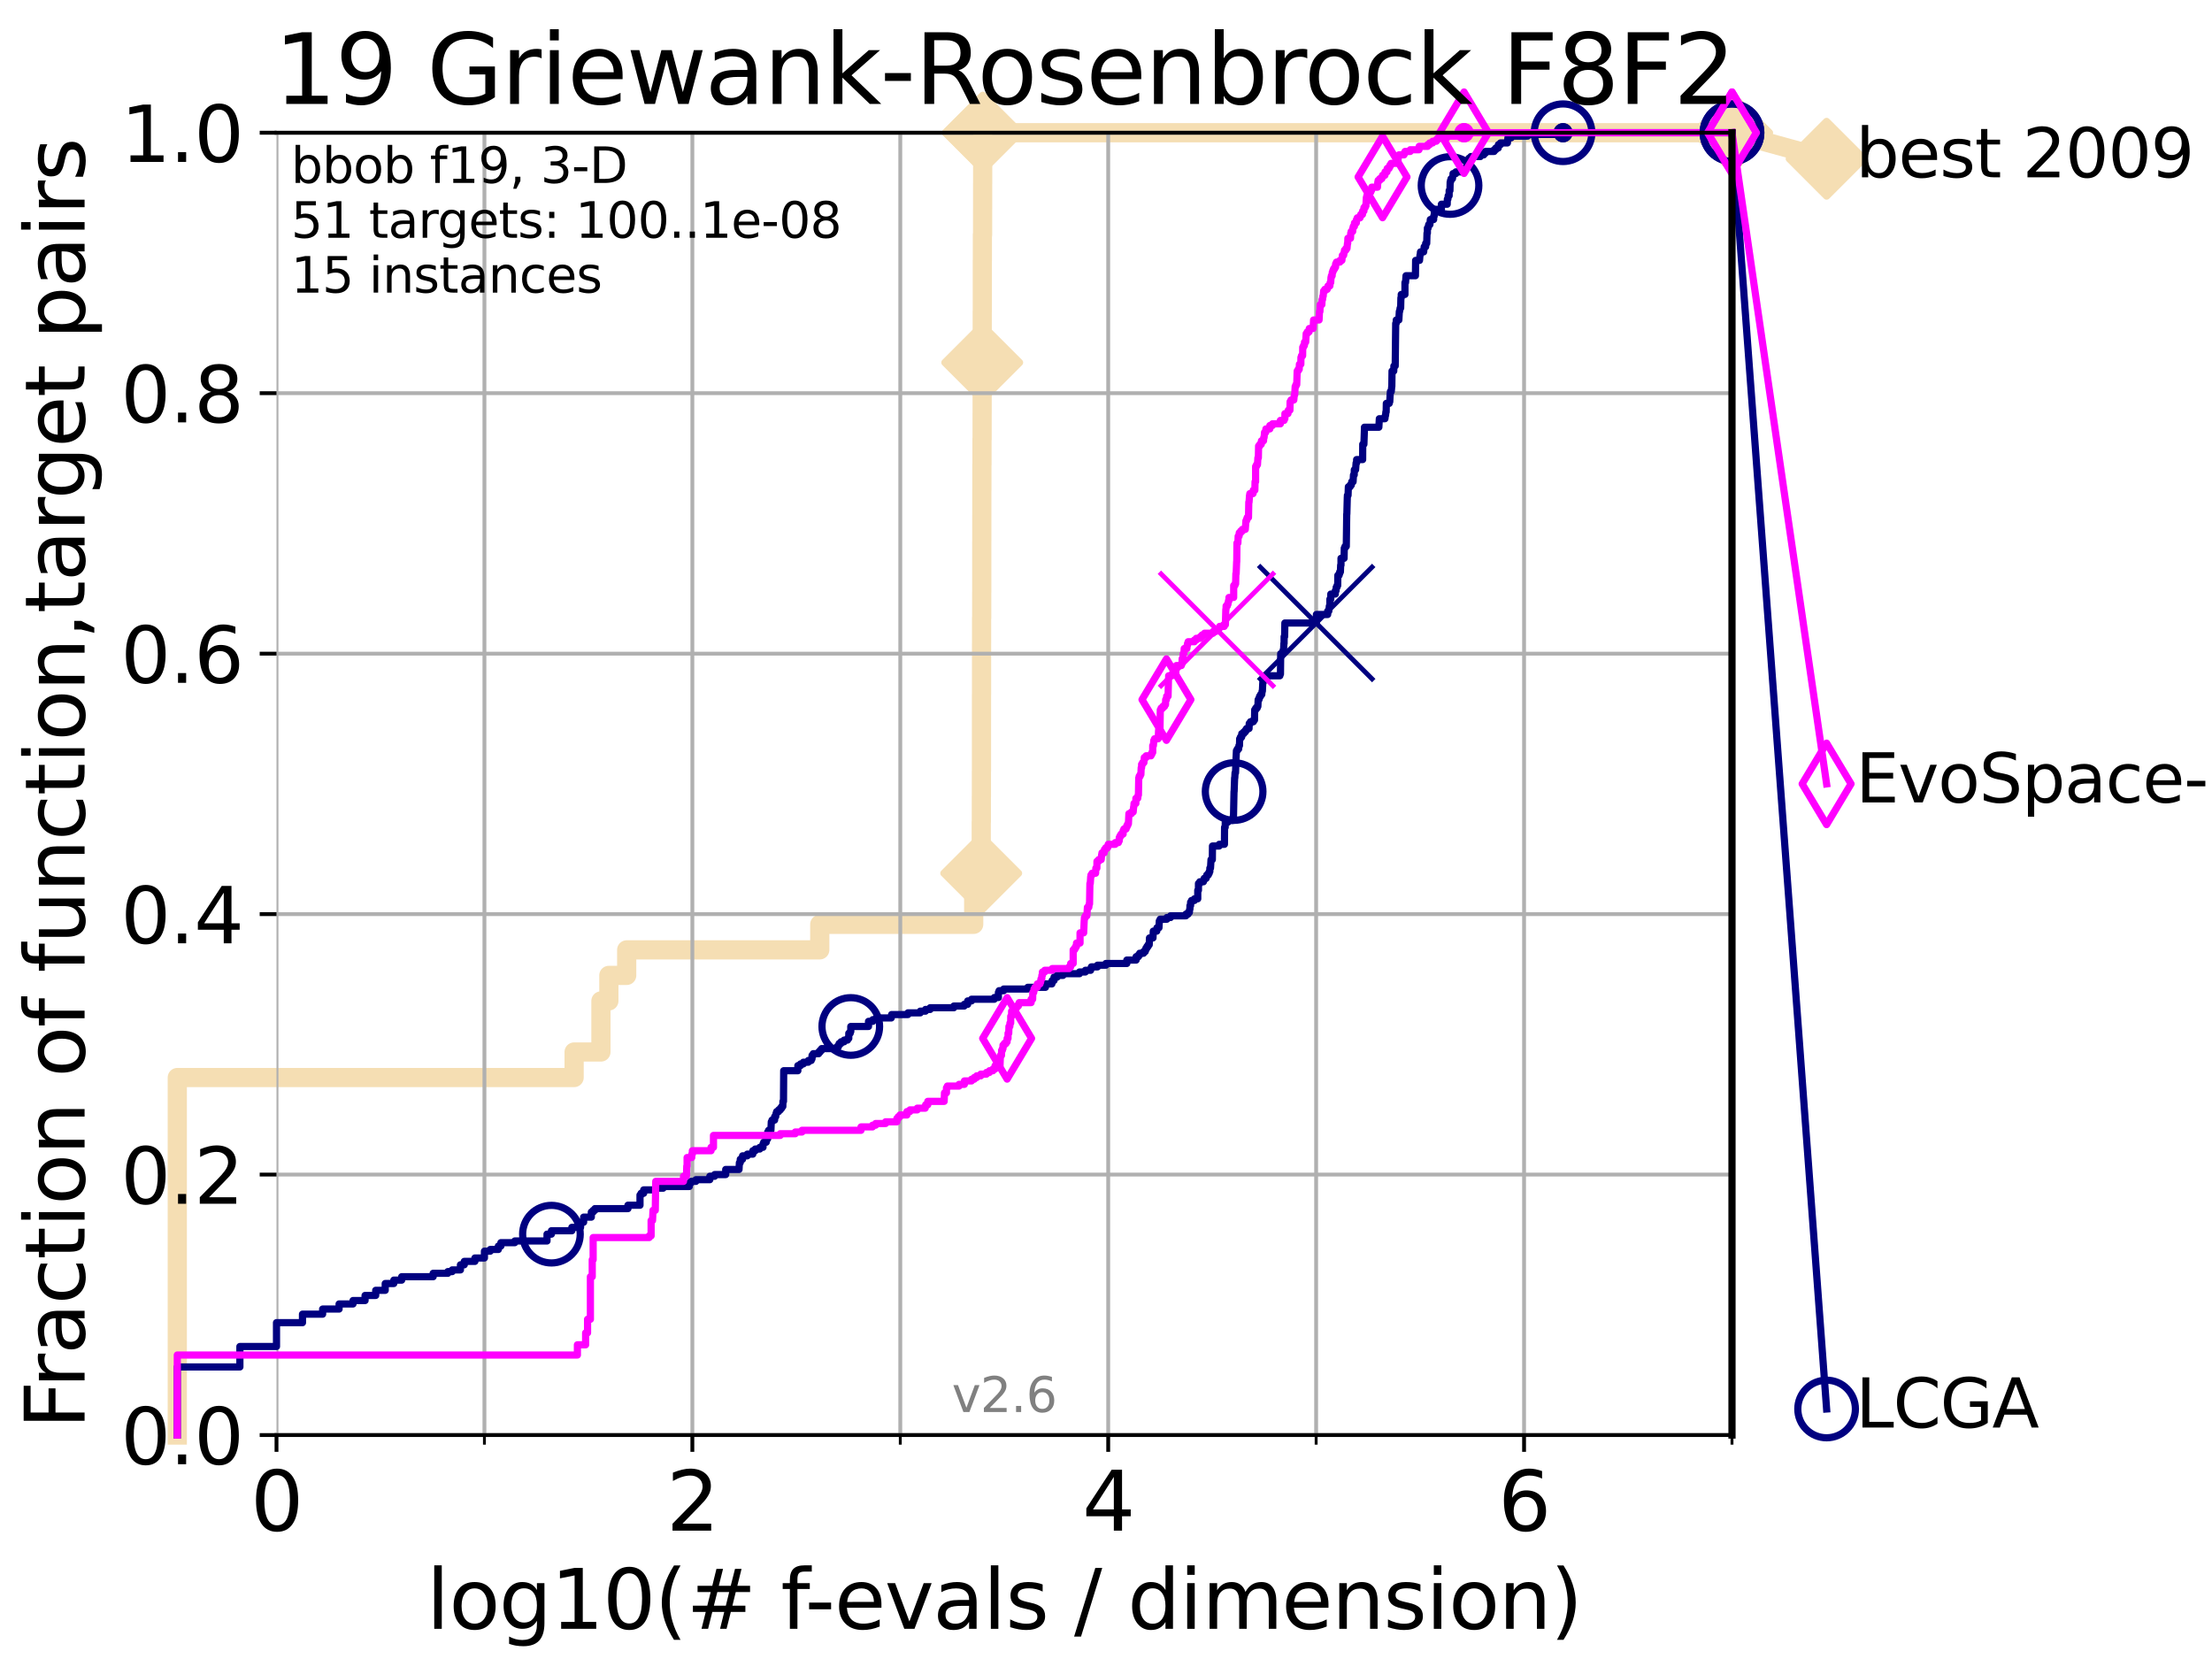 <?xml version="1.0" encoding="utf-8" standalone="no"?>
<!DOCTYPE svg PUBLIC "-//W3C//DTD SVG 1.1//EN"
  "http://www.w3.org/Graphics/SVG/1.1/DTD/svg11.dtd">
<svg xmlns:xlink="http://www.w3.org/1999/xlink" width="460.8pt" height="345.6pt" viewBox="0 0 460.8 345.6" xmlns="http://www.w3.org/2000/svg" version="1.1">
 <defs>
  <style type="text/css">*{stroke-linejoin: round; stroke-linecap: butt}</style>
 </defs>
 <g id="figure_1">
  <g id="patch_1">
   <path d="M 0 345.6 
L 460.8 345.6 
L 460.8 0 
L 0 0 
z
" style="fill: #ffffff"/>
  </g>
  <g id="axes_1">
   <g id="patch_2">
    <path d="M 57.6 298.944 
L 360.806 298.944 
L 360.806 27.648 
L 57.6 27.648 
z
" style="fill: #ffffff"/>
   </g>
   <g id="line2d_1">
    <path d="M 36.933 298.944 
L 36.933 224.471 
L 119.6 224.471 
L 119.6 219.151 
L 125.185 219.151 
L 125.185 208.512 
L 126.836 208.512 
L 126.836 203.192 
L 130.553 203.192 
L 130.553 197.873 
L 170.773 197.873 
L 170.773 192.553 
L 202.839 192.553 
L 202.839 187.234 
L 204.392 187.234 
L 204.392 181.914 
L 204.405 181.914 
L 204.405 176.595 
L 204.41 176.595 
L 204.41 171.275 
L 204.431 171.275 
L 204.431 165.956 
L 204.446 165.956 
L 204.446 160.636 
L 204.459 160.636 
L 204.459 149.997 
L 204.464 149.997 
L 204.464 144.678 
L 204.476 144.678 
L 204.476 134.039 
L 204.482 134.039 
L 204.482 128.719 
L 204.507 128.719 
L 204.507 123.4 
L 204.52 123.4 
L 204.52 112.76 
L 204.527 112.76 
L 204.527 107.441 
L 204.532 107.441 
L 204.532 102.121 
L 204.545 102.121 
L 204.545 96.802 
L 204.565 96.802 
L 204.565 91.482 
L 204.591 91.482 
L 204.591 86.163 
L 204.596 86.163 
L 204.596 80.843 
L 204.604 80.843 
L 204.604 75.524 
L 204.616 75.524 
L 204.616 64.885 
L 204.634 64.885 
L 204.634 54.246 
L 204.647 54.246 
L 204.647 48.926 
L 204.692 48.926 
L 204.692 43.607 
L 204.699 43.607 
L 204.699 38.287 
L 204.71 38.287 
L 204.71 32.968 
L 204.737 32.968 
L 204.737 27.648 
L 360.806 27.648 
" style="fill: none; stroke: #f5deb3; stroke-width: 4; stroke-linecap: square"/>
   </g>
   <g id="line2d_2">
    <defs>
     <path id="m5dd487996a" d="M 0 7.778 
L 7.778 0 
L 0 -7.778 
L -7.778 0 
z
" style="stroke: #f5deb3; stroke-width: 1.5; stroke-linejoin: miter"/>
    </defs>
    <g>
     <use xlink:href="#m5dd487996a" x="204.405" y="181.914" style="fill: #f5deb3; stroke: #f5deb3; stroke-width: 1.5; stroke-linejoin: miter"/>
     <use xlink:href="#m5dd487996a" x="204.616" y="75.524" style="fill: #f5deb3; stroke: #f5deb3; stroke-width: 1.5; stroke-linejoin: miter"/>
     <use xlink:href="#m5dd487996a" x="204.737" y="27.648" style="fill: #f5deb3; stroke: #f5deb3; stroke-width: 1.5; stroke-linejoin: miter"/>
     <use xlink:href="#m5dd487996a" x="204.737" y="27.648" style="fill: #f5deb3; stroke: #f5deb3; stroke-width: 1.5; stroke-linejoin: miter"/>
     <use xlink:href="#m5dd487996a" x="360.806" y="27.648" style="fill: #f5deb3; stroke: #f5deb3; stroke-width: 1.5; stroke-linejoin: miter"/>
    </g>
   </g>
   <g id="line2d_3">
    <path style="fill: none; stroke: #f5deb3; stroke-width: 4; stroke-linecap: square"/>
    <g/>
   </g>
   <g id="line2d_4">
    <path d="M 360.806 27.648 
L 380.515 33.074 
" style="fill: none; stroke: #f5deb3; stroke-width: 4; stroke-linecap: square"/>
    <g>
     <use xlink:href="#m5dd487996a" x="360.806" y="27.648" style="fill: #f5deb3; stroke: #f5deb3; stroke-width: 1.5; stroke-linejoin: miter"/>
     <use xlink:href="#m5dd487996a" x="380.515" y="33.074" style="fill: #f5deb3; stroke: #f5deb3; stroke-width: 1.5; stroke-linejoin: miter"/>
    </g>
   </g>
   <g id="matplotlib.axis_1">
    <g id="xtick_1">
     <g id="line2d_5">
      <path d="M 57.6 298.944 
L 57.6 27.648 
" clip-path="url(#pec14ddf898)" style="fill: none; stroke: #b0b0b0; stroke-width: 0.8; stroke-linecap: square"/>
     </g>
     <g id="line2d_6">
      <defs>
       <path id="m95b6908a5b" d="M 0 0 
L 0 3.5 
" style="stroke: #000000; stroke-width: 0.8"/>
      </defs>
      <g>
       <use xlink:href="#m95b6908a5b" x="57.6" y="298.944" style="stroke: #000000; stroke-width: 0.8"/>
      </g>
     </g>
     <g id="text_1">
      <!-- 0 -->
      <g transform="translate(52.192 318.861)scale(0.17 -0.17)">
       <defs>
        <path id="DejaVuSans-30" d="M 2034 4250 
Q 1547 4250 1301 3770 
Q 1056 3291 1056 2328 
Q 1056 1369 1301 889 
Q 1547 409 2034 409 
Q 2525 409 2770 889 
Q 3016 1369 3016 2328 
Q 3016 3291 2770 3770 
Q 2525 4250 2034 4250 
z
M 2034 4750 
Q 2819 4750 3233 4129 
Q 3647 3509 3647 2328 
Q 3647 1150 3233 529 
Q 2819 -91 2034 -91 
Q 1250 -91 836 529 
Q 422 1150 422 2328 
Q 422 3509 836 4129 
Q 1250 4750 2034 4750 
z
" transform="scale(0.016)"/>
       </defs>
       <use xlink:href="#DejaVuSans-30"/>
      </g>
     </g>
    </g>
    <g id="xtick_2">
     <g id="line2d_7">
      <path d="M 144.23 298.944 
L 144.23 27.648 
" clip-path="url(#pec14ddf898)" style="fill: none; stroke: #b0b0b0; stroke-width: 0.8; stroke-linecap: square"/>
     </g>
     <g id="line2d_8">
      <g>
       <use xlink:href="#m95b6908a5b" x="144.23" y="298.944" style="stroke: #000000; stroke-width: 0.8"/>
      </g>
     </g>
     <g id="text_2">
      <!-- 2 -->
      <g transform="translate(138.822 318.861)scale(0.17 -0.17)">
       <defs>
        <path id="DejaVuSans-32" d="M 1228 531 
L 3431 531 
L 3431 0 
L 469 0 
L 469 531 
Q 828 903 1448 1529 
Q 2069 2156 2228 2338 
Q 2531 2678 2651 2914 
Q 2772 3150 2772 3378 
Q 2772 3750 2511 3984 
Q 2250 4219 1831 4219 
Q 1534 4219 1204 4116 
Q 875 4013 500 3803 
L 500 4441 
Q 881 4594 1212 4672 
Q 1544 4750 1819 4750 
Q 2544 4750 2975 4387 
Q 3406 4025 3406 3419 
Q 3406 3131 3298 2873 
Q 3191 2616 2906 2266 
Q 2828 2175 2409 1742 
Q 1991 1309 1228 531 
z
" transform="scale(0.016)"/>
       </defs>
       <use xlink:href="#DejaVuSans-32"/>
      </g>
     </g>
    </g>
    <g id="xtick_3">
     <g id="line2d_9">
      <path d="M 230.861 298.944 
L 230.861 27.648 
" clip-path="url(#pec14ddf898)" style="fill: none; stroke: #b0b0b0; stroke-width: 0.8; stroke-linecap: square"/>
     </g>
     <g id="line2d_10">
      <g>
       <use xlink:href="#m95b6908a5b" x="230.861" y="298.944" style="stroke: #000000; stroke-width: 0.8"/>
      </g>
     </g>
     <g id="text_3">
      <!-- 4 -->
      <g transform="translate(225.453 318.861)scale(0.17 -0.17)">
       <defs>
        <path id="DejaVuSans-34" d="M 2419 4116 
L 825 1625 
L 2419 1625 
L 2419 4116 
z
M 2253 4666 
L 3047 4666 
L 3047 1625 
L 3713 1625 
L 3713 1100 
L 3047 1100 
L 3047 0 
L 2419 0 
L 2419 1100 
L 313 1100 
L 313 1709 
L 2253 4666 
z
" transform="scale(0.016)"/>
       </defs>
       <use xlink:href="#DejaVuSans-34"/>
      </g>
     </g>
    </g>
    <g id="xtick_4">
     <g id="line2d_11">
      <path d="M 317.491 298.944 
L 317.491 27.648 
" clip-path="url(#pec14ddf898)" style="fill: none; stroke: #b0b0b0; stroke-width: 0.8; stroke-linecap: square"/>
     </g>
     <g id="line2d_12">
      <g>
       <use xlink:href="#m95b6908a5b" x="317.491" y="298.944" style="stroke: #000000; stroke-width: 0.8"/>
      </g>
     </g>
     <g id="text_4">
      <!-- 6 -->
      <g transform="translate(312.083 318.861)scale(0.17 -0.17)">
       <defs>
        <path id="DejaVuSans-36" d="M 2113 2584 
Q 1688 2584 1439 2293 
Q 1191 2003 1191 1497 
Q 1191 994 1439 701 
Q 1688 409 2113 409 
Q 2538 409 2786 701 
Q 3034 994 3034 1497 
Q 3034 2003 2786 2293 
Q 2538 2584 2113 2584 
z
M 3366 4563 
L 3366 3988 
Q 3128 4100 2886 4159 
Q 2644 4219 2406 4219 
Q 1781 4219 1451 3797 
Q 1122 3375 1075 2522 
Q 1259 2794 1537 2939 
Q 1816 3084 2150 3084 
Q 2853 3084 3261 2657 
Q 3669 2231 3669 1497 
Q 3669 778 3244 343 
Q 2819 -91 2113 -91 
Q 1303 -91 875 529 
Q 447 1150 447 2328 
Q 447 3434 972 4092 
Q 1497 4750 2381 4750 
Q 2619 4750 2861 4703 
Q 3103 4656 3366 4563 
z
" transform="scale(0.016)"/>
       </defs>
       <use xlink:href="#DejaVuSans-36"/>
      </g>
     </g>
    </g>
    <g id="xtick_5">
     <g id="line2d_13">
      <path d="M 100.915 298.944 
L 100.915 27.648 
" clip-path="url(#pec14ddf898)" style="fill: none; stroke: #b0b0b0; stroke-width: 0.8; stroke-linecap: square"/>
     </g>
     <g id="line2d_14">
      <defs>
       <path id="m24fc360043" d="M 0 0 
L 0 2 
" style="stroke: #000000; stroke-width: 0.6"/>
      </defs>
      <g>
       <use xlink:href="#m24fc360043" x="100.915" y="298.944" style="stroke: #000000; stroke-width: 0.6"/>
      </g>
     </g>
    </g>
    <g id="xtick_6">
     <g id="line2d_15">
      <path d="M 187.546 298.944 
L 187.546 27.648 
" clip-path="url(#pec14ddf898)" style="fill: none; stroke: #b0b0b0; stroke-width: 0.8; stroke-linecap: square"/>
     </g>
     <g id="line2d_16">
      <g>
       <use xlink:href="#m24fc360043" x="187.546" y="298.944" style="stroke: #000000; stroke-width: 0.6"/>
      </g>
     </g>
    </g>
    <g id="xtick_7">
     <g id="line2d_17">
      <path d="M 274.176 298.944 
L 274.176 27.648 
" clip-path="url(#pec14ddf898)" style="fill: none; stroke: #b0b0b0; stroke-width: 0.8; stroke-linecap: square"/>
     </g>
     <g id="line2d_18">
      <g>
       <use xlink:href="#m24fc360043" x="274.176" y="298.944" style="stroke: #000000; stroke-width: 0.6"/>
      </g>
     </g>
    </g>
    <g id="xtick_8">
     <g id="line2d_19">
      <path d="M 360.806 298.944 
L 360.806 27.648 
" clip-path="url(#pec14ddf898)" style="fill: none; stroke: #b0b0b0; stroke-width: 0.8; stroke-linecap: square"/>
     </g>
     <g id="line2d_20">
      <g>
       <use xlink:href="#m24fc360043" x="360.806" y="298.944" style="stroke: #000000; stroke-width: 0.6"/>
      </g>
     </g>
    </g>
    <g id="text_5">
     <!-- log10(# f-evals / dimension) -->
     <g transform="translate(88.823 339.314)scale(0.17 -0.17)">
      <defs>
       <path id="DejaVuSans-6c" d="M 603 4863 
L 1178 4863 
L 1178 0 
L 603 0 
L 603 4863 
z
" transform="scale(0.016)"/>
       <path id="DejaVuSans-6f" d="M 1959 3097 
Q 1497 3097 1228 2736 
Q 959 2375 959 1747 
Q 959 1119 1226 758 
Q 1494 397 1959 397 
Q 2419 397 2687 759 
Q 2956 1122 2956 1747 
Q 2956 2369 2687 2733 
Q 2419 3097 1959 3097 
z
M 1959 3584 
Q 2709 3584 3137 3096 
Q 3566 2609 3566 1747 
Q 3566 888 3137 398 
Q 2709 -91 1959 -91 
Q 1206 -91 779 398 
Q 353 888 353 1747 
Q 353 2609 779 3096 
Q 1206 3584 1959 3584 
z
" transform="scale(0.016)"/>
       <path id="DejaVuSans-67" d="M 2906 1791 
Q 2906 2416 2648 2759 
Q 2391 3103 1925 3103 
Q 1463 3103 1205 2759 
Q 947 2416 947 1791 
Q 947 1169 1205 825 
Q 1463 481 1925 481 
Q 2391 481 2648 825 
Q 2906 1169 2906 1791 
z
M 3481 434 
Q 3481 -459 3084 -895 
Q 2688 -1331 1869 -1331 
Q 1566 -1331 1297 -1286 
Q 1028 -1241 775 -1147 
L 775 -588 
Q 1028 -725 1275 -790 
Q 1522 -856 1778 -856 
Q 2344 -856 2625 -561 
Q 2906 -266 2906 331 
L 2906 616 
Q 2728 306 2450 153 
Q 2172 0 1784 0 
Q 1141 0 747 490 
Q 353 981 353 1791 
Q 353 2603 747 3093 
Q 1141 3584 1784 3584 
Q 2172 3584 2450 3431 
Q 2728 3278 2906 2969 
L 2906 3500 
L 3481 3500 
L 3481 434 
z
" transform="scale(0.016)"/>
       <path id="DejaVuSans-31" d="M 794 531 
L 1825 531 
L 1825 4091 
L 703 3866 
L 703 4441 
L 1819 4666 
L 2450 4666 
L 2450 531 
L 3481 531 
L 3481 0 
L 794 0 
L 794 531 
z
" transform="scale(0.016)"/>
       <path id="DejaVuSans-28" d="M 1984 4856 
Q 1566 4138 1362 3434 
Q 1159 2731 1159 2009 
Q 1159 1288 1364 580 
Q 1569 -128 1984 -844 
L 1484 -844 
Q 1016 -109 783 600 
Q 550 1309 550 2009 
Q 550 2706 781 3412 
Q 1013 4119 1484 4856 
L 1984 4856 
z
" transform="scale(0.016)"/>
       <path id="DejaVuSans-23" d="M 3272 2816 
L 2363 2816 
L 2100 1772 
L 3016 1772 
L 3272 2816 
z
M 2803 4594 
L 2478 3297 
L 3391 3297 
L 3719 4594 
L 4219 4594 
L 3897 3297 
L 4872 3297 
L 4872 2816 
L 3775 2816 
L 3519 1772 
L 4513 1772 
L 4513 1294 
L 3397 1294 
L 3072 0 
L 2572 0 
L 2894 1294 
L 1978 1294 
L 1656 0 
L 1153 0 
L 1478 1294 
L 494 1294 
L 494 1772 
L 1594 1772 
L 1856 2816 
L 850 2816 
L 850 3297 
L 1978 3297 
L 2297 4594 
L 2803 4594 
z
" transform="scale(0.016)"/>
       <path id="DejaVuSans-20" transform="scale(0.016)"/>
       <path id="DejaVuSans-66" d="M 2375 4863 
L 2375 4384 
L 1825 4384 
Q 1516 4384 1395 4259 
Q 1275 4134 1275 3809 
L 1275 3500 
L 2222 3500 
L 2222 3053 
L 1275 3053 
L 1275 0 
L 697 0 
L 697 3053 
L 147 3053 
L 147 3500 
L 697 3500 
L 697 3744 
Q 697 4328 969 4595 
Q 1241 4863 1831 4863 
L 2375 4863 
z
" transform="scale(0.016)"/>
       <path id="DejaVuSans-2d" d="M 313 2009 
L 1997 2009 
L 1997 1497 
L 313 1497 
L 313 2009 
z
" transform="scale(0.016)"/>
       <path id="DejaVuSans-65" d="M 3597 1894 
L 3597 1613 
L 953 1613 
Q 991 1019 1311 708 
Q 1631 397 2203 397 
Q 2534 397 2845 478 
Q 3156 559 3463 722 
L 3463 178 
Q 3153 47 2828 -22 
Q 2503 -91 2169 -91 
Q 1331 -91 842 396 
Q 353 884 353 1716 
Q 353 2575 817 3079 
Q 1281 3584 2069 3584 
Q 2775 3584 3186 3129 
Q 3597 2675 3597 1894 
z
M 3022 2063 
Q 3016 2534 2758 2815 
Q 2500 3097 2075 3097 
Q 1594 3097 1305 2825 
Q 1016 2553 972 2059 
L 3022 2063 
z
" transform="scale(0.016)"/>
       <path id="DejaVuSans-76" d="M 191 3500 
L 800 3500 
L 1894 563 
L 2988 3500 
L 3597 3500 
L 2284 0 
L 1503 0 
L 191 3500 
z
" transform="scale(0.016)"/>
       <path id="DejaVuSans-61" d="M 2194 1759 
Q 1497 1759 1228 1600 
Q 959 1441 959 1056 
Q 959 750 1161 570 
Q 1363 391 1709 391 
Q 2188 391 2477 730 
Q 2766 1069 2766 1631 
L 2766 1759 
L 2194 1759 
z
M 3341 1997 
L 3341 0 
L 2766 0 
L 2766 531 
Q 2569 213 2275 61 
Q 1981 -91 1556 -91 
Q 1019 -91 701 211 
Q 384 513 384 1019 
Q 384 1609 779 1909 
Q 1175 2209 1959 2209 
L 2766 2209 
L 2766 2266 
Q 2766 2663 2505 2880 
Q 2244 3097 1772 3097 
Q 1472 3097 1187 3025 
Q 903 2953 641 2809 
L 641 3341 
Q 956 3463 1253 3523 
Q 1550 3584 1831 3584 
Q 2591 3584 2966 3190 
Q 3341 2797 3341 1997 
z
" transform="scale(0.016)"/>
       <path id="DejaVuSans-73" d="M 2834 3397 
L 2834 2853 
Q 2591 2978 2328 3040 
Q 2066 3103 1784 3103 
Q 1356 3103 1142 2972 
Q 928 2841 928 2578 
Q 928 2378 1081 2264 
Q 1234 2150 1697 2047 
L 1894 2003 
Q 2506 1872 2764 1633 
Q 3022 1394 3022 966 
Q 3022 478 2636 193 
Q 2250 -91 1575 -91 
Q 1294 -91 989 -36 
Q 684 19 347 128 
L 347 722 
Q 666 556 975 473 
Q 1284 391 1588 391 
Q 1994 391 2212 530 
Q 2431 669 2431 922 
Q 2431 1156 2273 1281 
Q 2116 1406 1581 1522 
L 1381 1569 
Q 847 1681 609 1914 
Q 372 2147 372 2553 
Q 372 3047 722 3315 
Q 1072 3584 1716 3584 
Q 2034 3584 2315 3537 
Q 2597 3491 2834 3397 
z
" transform="scale(0.016)"/>
       <path id="DejaVuSans-2f" d="M 1625 4666 
L 2156 4666 
L 531 -594 
L 0 -594 
L 1625 4666 
z
" transform="scale(0.016)"/>
       <path id="DejaVuSans-64" d="M 2906 2969 
L 2906 4863 
L 3481 4863 
L 3481 0 
L 2906 0 
L 2906 525 
Q 2725 213 2448 61 
Q 2172 -91 1784 -91 
Q 1150 -91 751 415 
Q 353 922 353 1747 
Q 353 2572 751 3078 
Q 1150 3584 1784 3584 
Q 2172 3584 2448 3432 
Q 2725 3281 2906 2969 
z
M 947 1747 
Q 947 1113 1208 752 
Q 1469 391 1925 391 
Q 2381 391 2643 752 
Q 2906 1113 2906 1747 
Q 2906 2381 2643 2742 
Q 2381 3103 1925 3103 
Q 1469 3103 1208 2742 
Q 947 2381 947 1747 
z
" transform="scale(0.016)"/>
       <path id="DejaVuSans-69" d="M 603 3500 
L 1178 3500 
L 1178 0 
L 603 0 
L 603 3500 
z
M 603 4863 
L 1178 4863 
L 1178 4134 
L 603 4134 
L 603 4863 
z
" transform="scale(0.016)"/>
       <path id="DejaVuSans-6d" d="M 3328 2828 
Q 3544 3216 3844 3400 
Q 4144 3584 4550 3584 
Q 5097 3584 5394 3201 
Q 5691 2819 5691 2113 
L 5691 0 
L 5113 0 
L 5113 2094 
Q 5113 2597 4934 2840 
Q 4756 3084 4391 3084 
Q 3944 3084 3684 2787 
Q 3425 2491 3425 1978 
L 3425 0 
L 2847 0 
L 2847 2094 
Q 2847 2600 2669 2842 
Q 2491 3084 2119 3084 
Q 1678 3084 1418 2786 
Q 1159 2488 1159 1978 
L 1159 0 
L 581 0 
L 581 3500 
L 1159 3500 
L 1159 2956 
Q 1356 3278 1631 3431 
Q 1906 3584 2284 3584 
Q 2666 3584 2933 3390 
Q 3200 3197 3328 2828 
z
" transform="scale(0.016)"/>
       <path id="DejaVuSans-6e" d="M 3513 2113 
L 3513 0 
L 2938 0 
L 2938 2094 
Q 2938 2591 2744 2837 
Q 2550 3084 2163 3084 
Q 1697 3084 1428 2787 
Q 1159 2491 1159 1978 
L 1159 0 
L 581 0 
L 581 3500 
L 1159 3500 
L 1159 2956 
Q 1366 3272 1645 3428 
Q 1925 3584 2291 3584 
Q 2894 3584 3203 3211 
Q 3513 2838 3513 2113 
z
" transform="scale(0.016)"/>
       <path id="DejaVuSans-29" d="M 513 4856 
L 1013 4856 
Q 1481 4119 1714 3412 
Q 1947 2706 1947 2009 
Q 1947 1309 1714 600 
Q 1481 -109 1013 -844 
L 513 -844 
Q 928 -128 1133 580 
Q 1338 1288 1338 2009 
Q 1338 2731 1133 3434 
Q 928 4138 513 4856 
z
" transform="scale(0.016)"/>
      </defs>
      <use xlink:href="#DejaVuSans-6c"/>
      <use xlink:href="#DejaVuSans-6f" x="27.783"/>
      <use xlink:href="#DejaVuSans-67" x="88.965"/>
      <use xlink:href="#DejaVuSans-31" x="152.441"/>
      <use xlink:href="#DejaVuSans-30" x="216.064"/>
      <use xlink:href="#DejaVuSans-28" x="279.688"/>
      <use xlink:href="#DejaVuSans-23" x="318.701"/>
      <use xlink:href="#DejaVuSans-20" x="402.49"/>
      <use xlink:href="#DejaVuSans-66" x="434.277"/>
      <use xlink:href="#DejaVuSans-2d" x="463.982"/>
      <use xlink:href="#DejaVuSans-65" x="500.066"/>
      <use xlink:href="#DejaVuSans-76" x="561.59"/>
      <use xlink:href="#DejaVuSans-61" x="620.77"/>
      <use xlink:href="#DejaVuSans-6c" x="682.049"/>
      <use xlink:href="#DejaVuSans-73" x="709.832"/>
      <use xlink:href="#DejaVuSans-20" x="761.932"/>
      <use xlink:href="#DejaVuSans-2f" x="793.719"/>
      <use xlink:href="#DejaVuSans-20" x="827.41"/>
      <use xlink:href="#DejaVuSans-64" x="859.197"/>
      <use xlink:href="#DejaVuSans-69" x="922.674"/>
      <use xlink:href="#DejaVuSans-6d" x="950.457"/>
      <use xlink:href="#DejaVuSans-65" x="1047.869"/>
      <use xlink:href="#DejaVuSans-6e" x="1109.393"/>
      <use xlink:href="#DejaVuSans-73" x="1172.771"/>
      <use xlink:href="#DejaVuSans-69" x="1224.871"/>
      <use xlink:href="#DejaVuSans-6f" x="1252.654"/>
      <use xlink:href="#DejaVuSans-6e" x="1313.836"/>
      <use xlink:href="#DejaVuSans-29" x="1377.215"/>
     </g>
    </g>
   </g>
   <g id="matplotlib.axis_2">
    <g id="ytick_1">
     <g id="line2d_21">
      <path d="M 57.6 298.944 
L 360.806 298.944 
" clip-path="url(#pec14ddf898)" style="fill: none; stroke: #b0b0b0; stroke-width: 0.8; stroke-linecap: square"/>
     </g>
     <g id="line2d_22">
      <defs>
       <path id="md6f08f1e39" d="M 0 0 
L -3.5 0 
" style="stroke: #000000; stroke-width: 0.8"/>
      </defs>
      <g>
       <use xlink:href="#md6f08f1e39" x="57.6" y="298.944" style="stroke: #000000; stroke-width: 0.8"/>
      </g>
     </g>
     <g id="text_6">
      <!-- 0.0 -->
      <g transform="translate(25.155 305.023)scale(0.16 -0.16)">
       <defs>
        <path id="DejaVuSans-2e" d="M 684 794 
L 1344 794 
L 1344 0 
L 684 0 
L 684 794 
z
" transform="scale(0.016)"/>
       </defs>
       <use xlink:href="#DejaVuSans-30"/>
       <use xlink:href="#DejaVuSans-2e" x="63.623"/>
       <use xlink:href="#DejaVuSans-30" x="95.41"/>
      </g>
     </g>
    </g>
    <g id="ytick_2">
     <g id="line2d_23">
      <path d="M 57.6 244.685 
L 360.806 244.685 
" clip-path="url(#pec14ddf898)" style="fill: none; stroke: #b0b0b0; stroke-width: 0.8; stroke-linecap: square"/>
     </g>
     <g id="line2d_24">
      <g>
       <use xlink:href="#md6f08f1e39" x="57.6" y="244.685" style="stroke: #000000; stroke-width: 0.8"/>
      </g>
     </g>
     <g id="text_7">
      <!-- 0.2 -->
      <g transform="translate(25.155 250.764)scale(0.16 -0.16)">
       <use xlink:href="#DejaVuSans-30"/>
       <use xlink:href="#DejaVuSans-2e" x="63.623"/>
       <use xlink:href="#DejaVuSans-32" x="95.41"/>
      </g>
     </g>
    </g>
    <g id="ytick_3">
     <g id="line2d_25">
      <path d="M 57.6 190.426 
L 360.806 190.426 
" clip-path="url(#pec14ddf898)" style="fill: none; stroke: #b0b0b0; stroke-width: 0.8; stroke-linecap: square"/>
     </g>
     <g id="line2d_26">
      <g>
       <use xlink:href="#md6f08f1e39" x="57.6" y="190.426" style="stroke: #000000; stroke-width: 0.8"/>
      </g>
     </g>
     <g id="text_8">
      <!-- 0.4 -->
      <g transform="translate(25.155 196.504)scale(0.16 -0.16)">
       <use xlink:href="#DejaVuSans-30"/>
       <use xlink:href="#DejaVuSans-2e" x="63.623"/>
       <use xlink:href="#DejaVuSans-34" x="95.41"/>
      </g>
     </g>
    </g>
    <g id="ytick_4">
     <g id="line2d_27">
      <path d="M 57.6 136.166 
L 360.806 136.166 
" clip-path="url(#pec14ddf898)" style="fill: none; stroke: #b0b0b0; stroke-width: 0.8; stroke-linecap: square"/>
     </g>
     <g id="line2d_28">
      <g>
       <use xlink:href="#md6f08f1e39" x="57.6" y="136.166" style="stroke: #000000; stroke-width: 0.8"/>
      </g>
     </g>
     <g id="text_9">
      <!-- 0.6 -->
      <g transform="translate(25.155 142.245)scale(0.16 -0.16)">
       <use xlink:href="#DejaVuSans-30"/>
       <use xlink:href="#DejaVuSans-2e" x="63.623"/>
       <use xlink:href="#DejaVuSans-36" x="95.41"/>
      </g>
     </g>
    </g>
    <g id="ytick_5">
     <g id="line2d_29">
      <path d="M 57.6 81.907 
L 360.806 81.907 
" clip-path="url(#pec14ddf898)" style="fill: none; stroke: #b0b0b0; stroke-width: 0.8; stroke-linecap: square"/>
     </g>
     <g id="line2d_30">
      <g>
       <use xlink:href="#md6f08f1e39" x="57.6" y="81.907" style="stroke: #000000; stroke-width: 0.8"/>
      </g>
     </g>
     <g id="text_10">
      <!-- 0.8 -->
      <g transform="translate(25.155 87.986)scale(0.16 -0.16)">
       <defs>
        <path id="DejaVuSans-38" d="M 2034 2216 
Q 1584 2216 1326 1975 
Q 1069 1734 1069 1313 
Q 1069 891 1326 650 
Q 1584 409 2034 409 
Q 2484 409 2743 651 
Q 3003 894 3003 1313 
Q 3003 1734 2745 1975 
Q 2488 2216 2034 2216 
z
M 1403 2484 
Q 997 2584 770 2862 
Q 544 3141 544 3541 
Q 544 4100 942 4425 
Q 1341 4750 2034 4750 
Q 2731 4750 3128 4425 
Q 3525 4100 3525 3541 
Q 3525 3141 3298 2862 
Q 3072 2584 2669 2484 
Q 3125 2378 3379 2068 
Q 3634 1759 3634 1313 
Q 3634 634 3220 271 
Q 2806 -91 2034 -91 
Q 1263 -91 848 271 
Q 434 634 434 1313 
Q 434 1759 690 2068 
Q 947 2378 1403 2484 
z
M 1172 3481 
Q 1172 3119 1398 2916 
Q 1625 2713 2034 2713 
Q 2441 2713 2670 2916 
Q 2900 3119 2900 3481 
Q 2900 3844 2670 4047 
Q 2441 4250 2034 4250 
Q 1625 4250 1398 4047 
Q 1172 3844 1172 3481 
z
" transform="scale(0.016)"/>
       </defs>
       <use xlink:href="#DejaVuSans-30"/>
       <use xlink:href="#DejaVuSans-2e" x="63.623"/>
       <use xlink:href="#DejaVuSans-38" x="95.41"/>
      </g>
     </g>
    </g>
    <g id="ytick_6">
     <g id="line2d_31">
      <path d="M 57.6 27.648 
L 360.806 27.648 
" clip-path="url(#pec14ddf898)" style="fill: none; stroke: #b0b0b0; stroke-width: 0.8; stroke-linecap: square"/>
     </g>
     <g id="line2d_32">
      <g>
       <use xlink:href="#md6f08f1e39" x="57.6" y="27.648" style="stroke: #000000; stroke-width: 0.8"/>
      </g>
     </g>
     <g id="text_11">
      <!-- 1.0 -->
      <g transform="translate(25.155 33.727)scale(0.16 -0.16)">
       <use xlink:href="#DejaVuSans-31"/>
       <use xlink:href="#DejaVuSans-2e" x="63.623"/>
       <use xlink:href="#DejaVuSans-30" x="95.41"/>
      </g>
     </g>
    </g>
    <g id="text_12">
     <!-- Fraction of function,target pairs -->
     <g transform="translate(17.62 297.681)rotate(-90)scale(0.17 -0.17)">
      <defs>
       <path id="DejaVuSans-46" d="M 628 4666 
L 3309 4666 
L 3309 4134 
L 1259 4134 
L 1259 2759 
L 3109 2759 
L 3109 2228 
L 1259 2228 
L 1259 0 
L 628 0 
L 628 4666 
z
" transform="scale(0.016)"/>
       <path id="DejaVuSans-72" d="M 2631 2963 
Q 2534 3019 2420 3045 
Q 2306 3072 2169 3072 
Q 1681 3072 1420 2755 
Q 1159 2438 1159 1844 
L 1159 0 
L 581 0 
L 581 3500 
L 1159 3500 
L 1159 2956 
Q 1341 3275 1631 3429 
Q 1922 3584 2338 3584 
Q 2397 3584 2469 3576 
Q 2541 3569 2628 3553 
L 2631 2963 
z
" transform="scale(0.016)"/>
       <path id="DejaVuSans-63" d="M 3122 3366 
L 3122 2828 
Q 2878 2963 2633 3030 
Q 2388 3097 2138 3097 
Q 1578 3097 1268 2742 
Q 959 2388 959 1747 
Q 959 1106 1268 751 
Q 1578 397 2138 397 
Q 2388 397 2633 464 
Q 2878 531 3122 666 
L 3122 134 
Q 2881 22 2623 -34 
Q 2366 -91 2075 -91 
Q 1284 -91 818 406 
Q 353 903 353 1747 
Q 353 2603 823 3093 
Q 1294 3584 2113 3584 
Q 2378 3584 2631 3529 
Q 2884 3475 3122 3366 
z
" transform="scale(0.016)"/>
       <path id="DejaVuSans-74" d="M 1172 4494 
L 1172 3500 
L 2356 3500 
L 2356 3053 
L 1172 3053 
L 1172 1153 
Q 1172 725 1289 603 
Q 1406 481 1766 481 
L 2356 481 
L 2356 0 
L 1766 0 
Q 1100 0 847 248 
Q 594 497 594 1153 
L 594 3053 
L 172 3053 
L 172 3500 
L 594 3500 
L 594 4494 
L 1172 4494 
z
" transform="scale(0.016)"/>
       <path id="DejaVuSans-75" d="M 544 1381 
L 544 3500 
L 1119 3500 
L 1119 1403 
Q 1119 906 1312 657 
Q 1506 409 1894 409 
Q 2359 409 2629 706 
Q 2900 1003 2900 1516 
L 2900 3500 
L 3475 3500 
L 3475 0 
L 2900 0 
L 2900 538 
Q 2691 219 2414 64 
Q 2138 -91 1772 -91 
Q 1169 -91 856 284 
Q 544 659 544 1381 
z
M 1991 3584 
L 1991 3584 
z
" transform="scale(0.016)"/>
       <path id="DejaVuSans-2c" d="M 750 794 
L 1409 794 
L 1409 256 
L 897 -744 
L 494 -744 
L 750 256 
L 750 794 
z
" transform="scale(0.016)"/>
       <path id="DejaVuSans-70" d="M 1159 525 
L 1159 -1331 
L 581 -1331 
L 581 3500 
L 1159 3500 
L 1159 2969 
Q 1341 3281 1617 3432 
Q 1894 3584 2278 3584 
Q 2916 3584 3314 3078 
Q 3713 2572 3713 1747 
Q 3713 922 3314 415 
Q 2916 -91 2278 -91 
Q 1894 -91 1617 61 
Q 1341 213 1159 525 
z
M 3116 1747 
Q 3116 2381 2855 2742 
Q 2594 3103 2138 3103 
Q 1681 3103 1420 2742 
Q 1159 2381 1159 1747 
Q 1159 1113 1420 752 
Q 1681 391 2138 391 
Q 2594 391 2855 752 
Q 3116 1113 3116 1747 
z
" transform="scale(0.016)"/>
      </defs>
      <use xlink:href="#DejaVuSans-46"/>
      <use xlink:href="#DejaVuSans-72" x="50.27"/>
      <use xlink:href="#DejaVuSans-61" x="91.383"/>
      <use xlink:href="#DejaVuSans-63" x="152.662"/>
      <use xlink:href="#DejaVuSans-74" x="207.643"/>
      <use xlink:href="#DejaVuSans-69" x="246.852"/>
      <use xlink:href="#DejaVuSans-6f" x="274.635"/>
      <use xlink:href="#DejaVuSans-6e" x="335.816"/>
      <use xlink:href="#DejaVuSans-20" x="399.195"/>
      <use xlink:href="#DejaVuSans-6f" x="430.982"/>
      <use xlink:href="#DejaVuSans-66" x="492.164"/>
      <use xlink:href="#DejaVuSans-20" x="527.369"/>
      <use xlink:href="#DejaVuSans-66" x="559.156"/>
      <use xlink:href="#DejaVuSans-75" x="594.361"/>
      <use xlink:href="#DejaVuSans-6e" x="657.74"/>
      <use xlink:href="#DejaVuSans-63" x="721.119"/>
      <use xlink:href="#DejaVuSans-74" x="776.1"/>
      <use xlink:href="#DejaVuSans-69" x="815.309"/>
      <use xlink:href="#DejaVuSans-6f" x="843.092"/>
      <use xlink:href="#DejaVuSans-6e" x="904.273"/>
      <use xlink:href="#DejaVuSans-2c" x="967.652"/>
      <use xlink:href="#DejaVuSans-74" x="999.439"/>
      <use xlink:href="#DejaVuSans-61" x="1038.648"/>
      <use xlink:href="#DejaVuSans-72" x="1099.928"/>
      <use xlink:href="#DejaVuSans-67" x="1139.291"/>
      <use xlink:href="#DejaVuSans-65" x="1202.768"/>
      <use xlink:href="#DejaVuSans-74" x="1264.291"/>
      <use xlink:href="#DejaVuSans-20" x="1303.5"/>
      <use xlink:href="#DejaVuSans-70" x="1335.287"/>
      <use xlink:href="#DejaVuSans-61" x="1398.764"/>
      <use xlink:href="#DejaVuSans-69" x="1460.043"/>
      <use xlink:href="#DejaVuSans-72" x="1487.826"/>
      <use xlink:href="#DejaVuSans-73" x="1528.939"/>
     </g>
    </g>
   </g>
   <g id="line2d_33">
    <defs>
     <path id="m0f50c20994" d="M 0 1.5 
C 0.398 1.5 0.779 1.342 1.061 1.061 
C 1.342 0.779 1.5 0.398 1.5 0 
C 1.5 -0.398 1.342 -0.779 1.061 -1.061 
C 0.779 -1.342 0.398 -1.5 0 -1.5 
C -0.398 -1.5 -0.779 -1.342 -1.061 -1.061 
C -1.342 -0.779 -1.5 -0.398 -1.5 0 
C -1.5 0.398 -1.342 0.779 -1.061 1.061 
C -0.779 1.342 -0.398 1.5 0 1.5 
z
" style="stroke: #f5deb3"/>
    </defs>
    <g>
     <use xlink:href="#m0f50c20994" x="204.737" y="27.648" style="fill: #f5deb3; stroke: #f5deb3"/>
     <use xlink:href="#m0f50c20994" x="204.737" y="27.648" style="fill: #f5deb3; stroke: #f5deb3"/>
    </g>
   </g>
   <g id="line2d_34">
    <defs>
     <path id="m3bc44f9210" d="M 0 1.5 
C 0.398 1.5 0.779 1.342 1.061 1.061 
C 1.342 0.779 1.5 0.398 1.5 0 
C 1.5 -0.398 1.342 -0.779 1.061 -1.061 
C 0.779 -1.342 0.398 -1.5 0 -1.5 
C -0.398 -1.5 -0.779 -1.342 -1.061 -1.061 
C -1.342 -0.779 -1.5 -0.398 -1.5 0 
C -1.5 0.398 -1.342 0.779 -1.061 1.061 
C -0.779 1.342 -0.398 1.5 0 1.5 
z
" style="stroke: #000080"/>
    </defs>
    <g>
     <use xlink:href="#m3bc44f9210" x="325.609" y="27.648" style="fill: #000080; stroke: #000080"/>
     <use xlink:href="#m3bc44f9210" x="325.609" y="27.648" style="fill: #000080; stroke: #000080"/>
    </g>
   </g>
   <g id="line2d_35">
    <path d="M 36.933 298.944 
L 36.933 284.759 
L 49.973 284.759 
L 49.973 280.503 
L 57.6 280.503 
L 57.6 275.538 
L 63.012 275.538 
L 63.012 273.765 
L 67.209 273.765 
L 67.209 272.701 
L 70.639 272.701 
L 70.639 271.637 
L 73.539 271.637 
L 73.539 270.928 
L 76.051 270.928 
L 76.051 269.864 
L 78.267 269.864 
L 78.267 268.8 
L 80.249 268.8 
L 80.249 267.381 
L 82.042 267.381 
L 82.042 266.672 
L 83.678 266.672 
L 83.678 265.963 
L 90.231 265.963 
L 90.231 265.254 
L 93.288 265.254 
L 93.288 264.899 
L 94.206 264.899 
L 94.206 264.544 
L 95.917 264.544 
L 95.917 263.48 
L 96.718 263.48 
L 96.718 262.771 
L 98.933 262.771 
L 98.933 262.062 
L 100.915 262.062 
L 100.915 260.643 
L 102.129 260.643 
L 102.129 260.289 
L 103.815 260.289 
L 103.815 259.579 
L 104.345 259.579 
L 104.345 258.87 
L 107.245 258.87 
L 107.245 258.516 
L 113.954 258.516 
L 113.954 257.097 
L 114.872 257.097 
L 114.872 256.388 
L 119.129 256.388 
L 119.129 255.678 
L 120.944 255.678 
L 120.944 254.615 
L 121.582 254.615 
L 121.582 253.551 
L 123.184 253.551 
L 123.184 252.487 
L 123.564 252.487 
L 123.564 252.132 
L 123.936 252.132 
L 123.936 251.778 
L 130.811 251.778 
L 130.811 251.068 
L 133.323 251.068 
L 133.323 248.94 
L 133.546 248.94 
L 133.546 248.586 
L 134.091 248.586 
L 134.091 247.877 
L 136.509 247.877 
L 136.509 247.522 
L 138.138 247.522 
L 138.138 247.167 
L 143.593 247.167 
L 143.593 246.458 
L 143.914 246.458 
L 143.914 246.103 
L 144.968 246.103 
L 144.968 245.749 
L 147.868 245.749 
L 147.868 245.039 
L 148.874 245.039 
L 148.874 244.685 
L 151.177 244.685 
L 151.177 243.621 
L 153.952 243.621 
L 154.027 242.202 
L 154.212 242.202 
L 154.212 241.493 
L 154.686 241.493 
L 154.686 240.784 
L 155.667 240.784 
L 155.667 240.429 
L 156.825 240.429 
L 156.825 239.72 
L 157.332 239.72 
L 157.332 239.365 
L 158.277 239.365 
L 158.277 239.011 
L 158.948 239.011 
L 158.948 238.301 
L 159.091 238.301 
L 159.091 237.947 
L 159.624 237.947 
L 159.734 237.237 
L 159.926 237.237 
L 159.926 235.819 
L 160.116 235.819 
L 160.116 235.464 
L 160.595 235.464 
L 160.673 233.691 
L 160.83 233.691 
L 160.83 233.336 
L 161.367 233.336 
L 161.367 232.627 
L 161.592 232.627 
L 161.667 231.918 
L 161.791 231.918 
L 161.791 231.563 
L 162.205 231.563 
L 162.205 231.209 
L 162.563 231.209 
L 162.563 230.854 
L 162.845 230.854 
L 162.845 230.499 
L 163.077 230.499 
L 163.1 229.435 
L 163.215 229.435 
L 163.26 223.052 
L 166.209 223.052 
L 166.209 221.988 
L 166.766 221.988 
L 166.766 221.634 
L 167.362 221.634 
L 167.362 221.279 
L 168.379 221.279 
L 168.379 220.924 
L 168.994 220.924 
L 168.994 220.57 
L 169.161 220.57 
L 169.161 219.86 
L 169.41 219.86 
L 169.41 219.506 
L 170.542 219.506 
L 170.542 219.151 
L 170.85 219.151 
L 170.85 218.796 
L 171.167 218.796 
L 171.167 218.442 
L 174.305 218.442 
L 174.305 218.087 
L 174.644 218.087 
L 174.644 217.733 
L 174.805 217.733 
L 174.805 217.378 
L 175.196 217.378 
L 175.196 217.023 
L 175.849 217.023 
L 175.849 216.669 
L 176.56 216.669 
L 176.56 216.314 
L 176.817 216.314 
L 176.817 215.25 
L 177.114 215.25 
L 177.114 214.895 
L 177.233 214.895 
L 177.233 213.832 
L 180.925 213.832 
L 180.925 212.768 
L 181.813 212.768 
L 181.813 212.413 
L 182.523 212.413 
L 182.523 212.058 
L 185.668 212.058 
L 185.737 211.349 
L 189.144 211.349 
L 189.144 210.994 
L 191.713 210.994 
L 191.713 210.64 
L 192.797 210.64 
L 192.797 210.285 
L 193.772 210.285 
L 193.772 209.931 
L 198.7 209.931 
L 198.7 209.576 
L 200.856 209.576 
L 200.856 209.221 
L 201.58 209.221 
L 201.58 208.512 
L 202.389 208.512 
L 202.389 208.157 
L 207.128 208.157 
L 207.128 207.803 
L 207.987 207.803 
L 207.987 206.739 
L 208.124 206.739 
L 208.124 206.384 
L 209.092 206.384 
L 209.092 206.03 
L 214.108 206.03 
L 214.108 205.675 
L 217.788 205.675 
L 217.8 204.966 
L 219.124 204.966 
L 219.18 204.256 
L 219.581 204.256 
L 219.581 203.547 
L 220.227 203.547 
L 220.227 203.192 
L 221.446 203.192 
L 221.446 202.838 
L 224.88 202.838 
L 224.88 202.483 
L 226.105 202.483 
L 226.105 202.129 
L 227.202 202.129 
L 227.202 201.774 
L 227.348 201.774 
L 227.348 201.419 
L 228.634 201.419 
L 228.634 201.065 
L 230.371 201.065 
L 230.371 200.71 
L 234.737 200.71 
L 234.737 200.001 
L 236.676 200.001 
L 236.676 199.291 
L 237.16 199.291 
L 237.16 198.937 
L 237.415 198.937 
L 237.415 198.582 
L 238.219 198.582 
L 238.219 198.228 
L 238.577 198.228 
L 238.577 197.873 
L 238.714 197.873 
L 238.714 197.518 
L 238.93 197.518 
L 238.93 197.164 
L 239.172 197.164 
L 239.172 196.809 
L 239.406 196.809 
L 239.459 195.39 
L 240.189 195.39 
L 240.248 193.972 
L 240.978 193.972 
L 241.017 193.263 
L 241.436 193.263 
L 241.503 191.844 
L 241.68 191.844 
L 241.68 191.49 
L 243.075 191.49 
L 243.075 191.135 
L 243.85 191.135 
L 243.85 190.78 
L 247.051 190.78 
L 247.051 190.426 
L 247.509 190.426 
L 247.509 190.071 
L 247.767 190.071 
L 247.836 189.362 
L 247.886 189.362 
L 247.886 188.652 
L 248.022 188.652 
L 248.022 187.943 
L 248.214 187.943 
L 248.214 187.589 
L 248.828 187.589 
L 248.828 187.234 
L 249.514 187.234 
L 249.514 185.461 
L 249.659 185.461 
L 249.662 184.042 
L 249.94 184.042 
L 249.94 183.688 
L 250.693 183.688 
L 250.693 183.333 
L 250.856 183.333 
L 250.856 182.978 
L 251.263 182.978 
L 251.263 182.624 
L 251.391 182.624 
L 251.391 182.269 
L 251.717 182.269 
L 251.717 181.914 
L 251.902 181.914 
L 251.902 181.56 
L 252.032 181.56 
L 252.032 180.85 
L 252.17 180.85 
L 252.275 179.077 
L 252.552 179.077 
L 252.581 176.24 
L 253.981 176.24 
L 253.981 175.886 
L 255.072 175.886 
L 255.101 172.339 
L 255.226 172.339 
L 255.247 171.275 
L 255.791 171.275 
L 255.791 170.921 
L 256.769 170.921 
L 256.864 170.211 
L 256.957 170.211 
L 257.066 164.892 
L 257.091 164.892 
L 257.194 162.055 
L 257.228 162.055 
L 257.283 160.991 
L 257.385 160.991 
L 257.495 157.799 
L 257.501 157.799 
L 257.569 156.381 
L 257.747 156.381 
L 257.747 156.026 
L 258.034 156.026 
L 258.09 155.317 
L 258.206 155.317 
L 258.242 153.898 
L 258.4 153.898 
L 258.4 153.544 
L 258.665 153.544 
L 258.678 152.834 
L 259.091 152.834 
L 259.091 152.48 
L 259.426 152.48 
L 259.426 152.125 
L 259.671 152.125 
L 259.671 151.77 
L 260.201 151.77 
L 260.236 150.706 
L 260.488 150.706 
L 260.488 150.352 
L 261.103 150.352 
L 261.103 149.997 
L 261.335 149.997 
L 261.376 147.869 
L 261.586 147.869 
L 261.586 147.515 
L 261.885 147.515 
L 261.885 147.16 
L 262.036 147.16 
L 262.1 145.742 
L 262.279 145.742 
L 262.279 145.387 
L 262.395 145.387 
L 262.395 145.032 
L 262.609 145.032 
L 262.609 144.678 
L 262.849 144.678 
L 262.92 143.968 
L 262.977 143.968 
L 263.062 142.195 
L 263.145 142.195 
L 263.145 141.486 
L 263.453 141.486 
L 263.465 140.777 
L 266.619 140.777 
L 266.619 140.422 
L 266.744 140.422 
L 266.792 136.166 
L 267.218 136.166 
L 267.29 135.457 
L 267.388 135.457 
L 267.456 134.039 
L 267.499 134.039 
L 267.508 132.62 
L 267.611 132.62 
L 267.661 129.783 
L 274.228 129.783 
L 274.228 128.01 
L 276.578 128.01 
L 276.578 127.301 
L 276.817 127.301 
L 276.928 126.237 
L 277.038 126.237 
L 277.04 124.818 
L 277.227 124.818 
L 277.227 123.754 
L 278.169 123.754 
L 278.169 123.045 
L 278.332 123.045 
L 278.359 122.336 
L 278.522 122.336 
L 278.522 121.981 
L 278.666 121.981 
L 278.697 119.853 
L 278.959 119.853 
L 278.959 119.499 
L 279.08 119.499 
L 279.08 119.144 
L 279.229 119.144 
L 279.285 117.725 
L 279.353 117.725 
L 279.355 116.307 
L 279.998 116.307 
L 280.037 114.179 
L 280.185 114.179 
L 280.185 113.824 
L 280.457 113.824 
L 280.549 107.086 
L 280.573 107.086 
L 280.668 103.54 
L 280.688 103.54 
L 280.688 103.185 
L 280.825 103.185 
L 280.887 101.412 
L 281.25 101.412 
L 281.25 101.058 
L 281.5 101.058 
L 281.589 100.348 
L 281.873 100.348 
L 281.954 98.93 
L 282.108 98.93 
L 282.13 97.866 
L 282.392 97.866 
L 282.497 96.447 
L 282.608 96.447 
L 282.608 95.738 
L 283.864 95.738 
L 283.883 92.546 
L 284.126 92.546 
L 284.237 89.355 
L 284.239 89.355 
L 284.239 89 
L 287.241 89 
L 287.339 87.227 
L 288.503 87.227 
L 288.591 86.517 
L 288.641 86.517 
L 288.702 85.808 
L 288.764 85.808 
L 288.798 84.035 
L 289.402 84.035 
L 289.402 83.68 
L 289.513 83.68 
L 289.611 81.907 
L 289.645 81.907 
L 289.645 81.553 
L 289.827 81.553 
L 289.929 80.489 
L 289.944 80.489 
L 289.985 77.297 
L 290.346 77.297 
L 290.373 76.233 
L 290.648 76.233 
L 290.751 67.367 
L 290.862 67.367 
L 290.868 66.658 
L 291.406 66.658 
L 291.504 64.885 
L 291.565 64.885 
L 291.671 64.175 
L 291.783 64.175 
L 291.832 62.048 
L 291.902 62.048 
L 291.902 61.338 
L 292.676 61.338 
L 292.681 58.856 
L 292.797 58.856 
L 292.901 57.437 
L 294.86 57.437 
L 294.899 54.246 
L 295.711 54.246 
L 295.805 53.182 
L 295.845 53.182 
L 295.915 52.472 
L 296.575 52.472 
L 296.682 51.409 
L 296.987 51.409 
L 296.99 50.699 
L 297.208 50.699 
L 297.272 48.571 
L 297.351 48.571 
L 297.353 47.508 
L 297.507 47.508 
L 297.612 46.798 
L 297.873 46.798 
L 297.96 45.734 
L 298.653 45.734 
L 298.662 45.025 
L 298.773 45.025 
L 298.815 43.607 
L 300.267 43.607 
L 300.267 42.543 
L 301.481 42.543 
L 301.508 41.479 
L 301.628 41.479 
L 301.688 40.77 
L 301.885 40.77 
L 301.885 39.706 
L 302.049 39.706 
L 302.093 37.932 
L 302.17 37.932 
L 302.17 37.578 
L 302.287 37.578 
L 302.287 37.223 
L 302.572 37.223 
L 302.677 36.514 
L 302.694 36.514 
L 302.694 36.159 
L 303.276 36.159 
L 303.276 35.805 
L 305.035 35.805 
L 305.061 35.095 
L 305.44 35.095 
L 305.44 34.741 
L 305.608 34.741 
L 305.608 34.386 
L 305.901 34.386 
L 305.997 32.968 
L 306.414 32.968 
L 306.414 32.613 
L 308.39 32.613 
L 308.39 32.258 
L 309.103 32.258 
L 309.103 31.904 
L 309.446 31.904 
L 309.446 31.549 
L 311.247 31.549 
L 311.247 31.194 
L 311.592 31.194 
L 311.592 30.84 
L 312.11 30.84 
L 312.141 30.13 
L 312.578 30.13 
L 312.578 29.776 
L 314.024 29.776 
L 314.127 28.712 
L 314.814 28.712 
L 314.814 28.357 
L 318.234 28.357 
L 318.234 28.003 
L 325.609 28.003 
L 325.609 27.648 
L 360.806 27.648 
L 360.806 27.648 
" style="fill: none; stroke: #000080; stroke-width: 1.5; stroke-linecap: square"/>
   </g>
   <g id="line2d_36">
    <defs>
     <path id="m63c7fc81a2" d="M 0 6 
C 1.591 6 3.117 5.368 4.243 4.243 
C 5.368 3.117 6 1.591 6 0 
C 6 -1.591 5.368 -3.117 4.243 -4.243 
C 3.117 -5.368 1.591 -6 0 -6 
C -1.591 -6 -3.117 -5.368 -4.243 -4.243 
C -5.368 -3.117 -6 -1.591 -6 0 
C -6 1.591 -5.368 3.117 -4.243 4.243 
C -3.117 5.368 -1.591 6 0 6 
z
" style="stroke: #000080; stroke-width: 1.5"/>
    </defs>
    <g>
     <use xlink:href="#m63c7fc81a2" x="114.872" y="257.097" style="fill-opacity: 0; stroke: #000080; stroke-width: 1.5"/>
     <use xlink:href="#m63c7fc81a2" x="177.233" y="213.832" style="fill-opacity: 0; stroke: #000080; stroke-width: 1.5"/>
     <use xlink:href="#m63c7fc81a2" x="257.091" y="164.892" style="fill-opacity: 0; stroke: #000080; stroke-width: 1.5"/>
     <use xlink:href="#m63c7fc81a2" x="302.068" y="38.642" style="fill-opacity: 0; stroke: #000080; stroke-width: 1.5"/>
     <use xlink:href="#m63c7fc81a2" x="325.609" y="27.648" style="fill-opacity: 0; stroke: #000080; stroke-width: 1.5"/>
     <use xlink:href="#m63c7fc81a2" x="360.806" y="27.648" style="fill-opacity: 0; stroke: #000080; stroke-width: 1.5"/>
    </g>
   </g>
   <g id="line2d_37">
    <path style="fill: none; stroke: #000080; stroke-width: 1.5; stroke-linecap: square"/>
    <g/>
   </g>
   <g id="line2d_38">
    <path d="M 274.176 129.783 
" clip-path="url(#pec14ddf898)" style="fill: none; stroke: #000080; stroke-width: 1.5; stroke-linecap: square"/>
    <defs>
     <path id="m7ad0358404" d="M -12 12 
L 12 -12 
M -12 -12 
L 12 12 
" style="stroke: #000080"/>
    </defs>
    <g clip-path="url(#pec14ddf898)">
     <use xlink:href="#m7ad0358404" x="274.176" y="129.783" style="fill: #000080; stroke: #000080"/>
    </g>
   </g>
   <g id="line2d_39">
    <defs>
     <path id="mc242317c96" d="M 0 1.5 
C 0.398 1.5 0.779 1.342 1.061 1.061 
C 1.342 0.779 1.5 0.398 1.5 0 
C 1.5 -0.398 1.342 -0.779 1.061 -1.061 
C 0.779 -1.342 0.398 -1.5 0 -1.5 
C -0.398 -1.5 -0.779 -1.342 -1.061 -1.061 
C -1.342 -0.779 -1.5 -0.398 -1.5 0 
C -1.5 0.398 -1.342 0.779 -1.061 1.061 
C -0.779 1.342 -0.398 1.5 0 1.5 
z
" style="stroke: #ff00ff"/>
    </defs>
    <g>
     <use xlink:href="#mc242317c96" x="304.986" y="27.648" style="fill: #ff00ff; stroke: #ff00ff"/>
     <use xlink:href="#mc242317c96" x="304.986" y="27.648" style="fill: #ff00ff; stroke: #ff00ff"/>
    </g>
   </g>
   <g id="line2d_40">
    <path d="M 36.933 298.944 
L 36.933 282.276 
L 120.284 282.276 
L 120.284 280.148 
L 121.995 280.148 
L 121.995 277.666 
L 122.4 277.666 
L 122.4 274.829 
L 122.991 274.829 
L 122.991 265.963 
L 123.375 265.963 
L 123.375 262.417 
L 123.564 262.417 
L 123.564 257.806 
L 135.238 257.806 
L 135.238 257.452 
L 135.638 257.452 
L 135.638 254.26 
L 135.933 254.26 
L 136.03 252.132 
L 136.509 252.132 
L 136.603 246.103 
L 142.387 246.103 
L 142.387 245.039 
L 143 245.039 
L 143.066 242.912 
L 143.133 242.912 
L 143.133 241.138 
L 144.105 241.138 
L 144.105 240.429 
L 144.23 240.429 
L 144.23 239.72 
L 148.125 239.72 
L 148.125 239.011 
L 148.628 239.011 
L 148.628 236.528 
L 162.54 236.528 
L 162.54 236.174 
L 165.675 236.174 
L 165.675 235.819 
L 167.066 235.819 
L 167.066 235.464 
L 179.365 235.464 
L 179.365 234.755 
L 181.762 234.755 
L 181.762 234.4 
L 182.416 234.4 
L 182.416 234.046 
L 184.488 234.046 
L 184.488 233.691 
L 186.843 233.691 
L 186.843 232.982 
L 187.127 232.982 
L 187.127 232.627 
L 187.483 232.627 
L 187.483 232.273 
L 188.929 232.273 
L 188.929 231.563 
L 189.554 231.563 
L 189.554 231.209 
L 191.08 231.209 
L 191.08 230.854 
L 192.735 230.854 
L 192.825 230.145 
L 193.274 230.145 
L 193.274 229.435 
L 196.686 229.435 
L 196.752 227.662 
L 197.166 227.662 
L 197.166 226.598 
L 197.357 226.598 
L 197.357 226.244 
L 199.791 226.244 
L 199.791 225.889 
L 200.902 225.889 
L 200.902 225.18 
L 202.383 225.18 
L 202.383 224.825 
L 202.948 224.825 
L 202.948 224.471 
L 203.463 224.471 
L 203.463 224.116 
L 204.313 224.116 
L 204.313 223.761 
L 205.491 223.761 
L 205.491 223.407 
L 206.123 223.407 
L 206.123 223.052 
L 206.852 223.052 
L 206.852 222.697 
L 207.296 222.697 
L 207.296 221.988 
L 208.321 221.988 
L 208.404 219.86 
L 208.63 219.86 
L 208.656 218.796 
L 208.817 218.796 
L 208.817 218.442 
L 208.938 218.442 
L 208.938 217.733 
L 209.215 217.733 
L 209.215 217.378 
L 209.577 217.378 
L 209.577 217.023 
L 209.801 217.023 
L 209.801 216.314 
L 209.992 216.314 
L 209.992 215.25 
L 210.141 215.25 
L 210.181 213.832 
L 210.368 213.832 
L 210.387 213.122 
L 210.545 213.122 
L 210.554 211.704 
L 210.737 211.704 
L 210.737 210.64 
L 211.278 210.64 
L 211.278 210.285 
L 211.493 210.285 
L 211.493 209.931 
L 211.803 209.931 
L 211.803 209.576 
L 212.146 209.576 
L 212.146 209.221 
L 212.314 209.221 
L 212.314 208.867 
L 214.797 208.867 
L 214.797 208.157 
L 215.12 208.157 
L 215.151 206.739 
L 215.347 206.739 
L 215.407 206.03 
L 215.603 206.03 
L 215.603 205.675 
L 216.1 205.675 
L 216.1 204.966 
L 216.648 204.966 
L 216.648 204.611 
L 216.781 204.611 
L 216.858 203.902 
L 217.024 203.902 
L 217.038 203.192 
L 217.154 203.192 
L 217.154 202.483 
L 217.635 202.483 
L 217.635 202.129 
L 219.189 202.129 
L 219.189 201.774 
L 222.712 201.774 
L 222.712 201.419 
L 223.041 201.419 
L 223.041 200.71 
L 223.562 200.71 
L 223.562 197.873 
L 223.846 197.873 
L 223.846 197.518 
L 224.065 197.518 
L 224.065 197.164 
L 224.257 197.164 
L 224.257 196.454 
L 224.992 196.454 
L 224.992 194.327 
L 225.749 194.327 
L 225.858 191.844 
L 225.862 191.844 
L 225.906 191.135 
L 226.097 191.135 
L 226.097 190.78 
L 226.417 190.78 
L 226.528 189.007 
L 226.815 189.007 
L 226.893 188.298 
L 226.97 188.298 
L 227.047 184.042 
L 227.124 184.042 
L 227.215 182.624 
L 227.269 182.624 
L 227.269 182.269 
L 227.497 182.269 
L 227.497 181.914 
L 228.232 181.914 
L 228.284 180.85 
L 228.499 180.85 
L 228.517 179.432 
L 228.87 179.432 
L 228.87 179.077 
L 229.402 179.077 
L 229.494 178.013 
L 229.56 178.013 
L 229.56 177.659 
L 230.025 177.659 
L 230.083 176.949 
L 230.345 176.949 
L 230.345 176.595 
L 230.751 176.595 
L 230.858 175.886 
L 232.317 175.886 
L 232.317 175.531 
L 232.99 175.531 
L 232.99 175.176 
L 233.157 175.176 
L 233.157 174.467 
L 233.319 174.467 
L 233.319 174.112 
L 233.536 174.112 
L 233.536 173.758 
L 233.966 173.758 
L 233.966 173.048 
L 234.127 173.048 
L 234.127 172.694 
L 234.582 172.694 
L 234.582 172.339 
L 234.736 172.339 
L 234.736 171.985 
L 234.918 171.985 
L 234.918 171.63 
L 235.069 171.63 
L 235.169 169.502 
L 235.694 169.502 
L 235.694 169.147 
L 236.065 169.147 
L 236.156 168.084 
L 236.188 168.084 
L 236.235 167.374 
L 236.623 167.374 
L 236.623 166.31 
L 237.005 166.31 
L 237.095 165.601 
L 237.155 165.601 
L 237.22 162.055 
L 237.307 162.055 
L 237.307 161.7 
L 237.511 161.7 
L 237.511 161.346 
L 237.67 161.346 
L 237.729 159.927 
L 237.816 159.927 
L 237.816 159.218 
L 238.016 159.218 
L 238.016 158.863 
L 238.299 158.863 
L 238.379 157.799 
L 238.766 157.799 
L 238.766 157.445 
L 239.775 157.445 
L 239.775 157.09 
L 239.964 157.09 
L 239.964 156.735 
L 240.134 156.735 
L 240.134 155.317 
L 240.276 155.317 
L 240.352 154.253 
L 240.513 154.253 
L 240.513 153.898 
L 241.276 153.898 
L 241.357 152.125 
L 241.642 152.125 
L 241.71 147.869 
L 241.879 147.869 
L 241.879 147.515 
L 242.233 147.515 
L 242.233 147.16 
L 242.593 147.16 
L 242.593 146.805 
L 242.798 146.805 
L 242.831 145.742 
L 242.992 145.742 
L 243.036 145.032 
L 243.329 145.032 
L 243.419 141.486 
L 243.451 141.486 
L 243.451 140.777 
L 244.141 140.777 
L 244.141 140.422 
L 244.933 140.422 
L 244.992 139.003 
L 245.051 139.003 
L 245.051 138.649 
L 246.097 138.649 
L 246.097 138.294 
L 246.228 138.294 
L 246.263 137.23 
L 246.406 137.23 
L 246.488 136.166 
L 246.639 136.166 
L 246.693 135.102 
L 247.252 135.102 
L 247.317 134.393 
L 247.383 134.393 
L 247.383 134.039 
L 247.513 134.039 
L 247.513 133.684 
L 248.808 133.684 
L 248.808 133.329 
L 249.214 133.329 
L 249.214 132.975 
L 250.047 132.975 
L 250.047 132.62 
L 250.423 132.62 
L 250.423 132.265 
L 250.93 132.265 
L 250.93 131.911 
L 252.71 131.911 
L 252.71 131.556 
L 253.29 131.556 
L 253.29 131.202 
L 253.853 131.202 
L 253.853 130.847 
L 254.072 130.847 
L 254.072 130.492 
L 255.024 130.492 
L 255.024 130.138 
L 255.274 130.138 
L 255.361 126.946 
L 255.404 126.946 
L 255.42 126.237 
L 255.673 126.237 
L 255.673 125.882 
L 255.809 125.882 
L 255.906 125.173 
L 256.008 125.173 
L 256.015 124.463 
L 256.995 124.463 
L 257.002 121.981 
L 257.251 121.981 
L 257.251 121.626 
L 257.403 121.626 
L 257.455 119.499 
L 257.516 119.499 
L 257.617 117.016 
L 257.637 117.016 
L 257.681 113.115 
L 257.877 113.115 
L 257.932 111.697 
L 258.125 111.697 
L 258.159 110.987 
L 258.451 110.987 
L 258.451 110.633 
L 258.798 110.633 
L 258.798 110.278 
L 259.419 110.278 
L 259.524 108.859 
L 259.539 108.859 
L 259.539 108.505 
L 259.682 108.505 
L 259.682 108.15 
L 259.815 108.15 
L 259.815 107.796 
L 260.084 107.796 
L 260.147 104.604 
L 260.201 104.604 
L 260.299 103.185 
L 260.359 103.185 
L 260.359 102.831 
L 261.025 102.831 
L 261.078 102.121 
L 261.41 102.121 
L 261.449 100.348 
L 261.564 100.348 
L 261.571 97.157 
L 261.755 97.157 
L 261.755 96.802 
L 261.957 96.802 
L 262.038 95.383 
L 262.139 95.383 
L 262.189 92.901 
L 262.448 92.901 
L 262.448 92.546 
L 262.751 92.546 
L 262.773 91.837 
L 263.216 91.837 
L 263.264 91.128 
L 263.336 91.128 
L 263.426 90.064 
L 263.685 90.064 
L 263.707 89.355 
L 264.525 89.355 
L 264.529 88.645 
L 265.073 88.645 
L 265.073 88.291 
L 266.726 88.291 
L 266.726 87.581 
L 267.501 87.581 
L 267.501 87.227 
L 267.661 87.227 
L 267.67 86.163 
L 268.308 86.163 
L 268.381 85.454 
L 268.715 85.454 
L 268.75 83.68 
L 268.935 83.68 
L 268.935 83.326 
L 269.524 83.326 
L 269.618 82.262 
L 269.711 82.262 
L 269.81 80.489 
L 269.96 80.489 
L 269.96 80.134 
L 270.132 80.134 
L 270.225 77.297 
L 270.424 77.297 
L 270.424 76.942 
L 270.65 76.942 
L 270.69 75.878 
L 270.99 75.878 
L 271.007 74.46 
L 271.117 74.46 
L 271.117 74.105 
L 271.36 74.105 
L 271.382 72.332 
L 271.54 72.332 
L 271.54 71.977 
L 271.732 71.977 
L 271.749 71.268 
L 271.998 71.268 
L 272.103 69.495 
L 272.323 69.495 
L 272.323 69.14 
L 272.702 69.14 
L 272.746 68.431 
L 273.551 68.431 
L 273.641 66.658 
L 274.788 66.658 
L 274.874 64.885 
L 274.966 64.885 
L 275.013 63.466 
L 275.367 63.466 
L 275.417 62.402 
L 275.511 62.402 
L 275.572 61.693 
L 275.648 61.693 
L 275.727 60.629 
L 275.977 60.629 
L 275.977 60.274 
L 276.483 60.274 
L 276.483 59.92 
L 276.644 59.92 
L 276.644 59.565 
L 277.036 59.565 
L 277.096 58.856 
L 277.212 58.856 
L 277.271 57.792 
L 277.346 57.792 
L 277.346 57.437 
L 277.517 57.437 
L 277.534 56.728 
L 277.651 56.728 
L 277.651 56.373 
L 277.795 56.373 
L 277.795 56.019 
L 278.024 56.019 
L 278.024 55.664 
L 278.222 55.664 
L 278.238 54.955 
L 278.403 54.955 
L 278.403 54.6 
L 279.123 54.6 
L 279.123 54.246 
L 279.543 54.246 
L 279.641 53.182 
L 279.906 53.182 
L 280.014 52.472 
L 280.083 52.472 
L 280.083 52.118 
L 280.363 52.118 
L 280.363 51.763 
L 280.602 51.763 
L 280.703 50.699 
L 280.748 50.699 
L 280.789 49.635 
L 281.337 49.635 
L 281.379 48.571 
L 281.472 48.571 
L 281.472 48.217 
L 281.79 48.217 
L 281.815 47.508 
L 281.912 47.508 
L 281.912 47.153 
L 282.151 47.153 
L 282.158 46.444 
L 282.549 46.444 
L 282.582 45.734 
L 282.739 45.734 
L 282.739 45.38 
L 283.315 45.38 
L 283.315 45.025 
L 283.47 45.025 
L 283.47 44.67 
L 283.83 44.67 
L 283.862 43.961 
L 284.129 43.961 
L 284.13 43.252 
L 284.391 43.252 
L 284.391 42.897 
L 284.547 42.897 
L 284.641 41.124 
L 284.735 41.124 
L 284.735 40.77 
L 285.233 40.77 
L 285.308 40.06 
L 285.539 40.06 
L 285.539 39.706 
L 285.703 39.706 
L 285.74 38.996 
L 286.953 38.996 
L 287.02 37.932 
L 287.089 37.932 
L 287.089 37.578 
L 287.43 37.578 
L 287.43 37.223 
L 287.855 37.223 
L 287.855 36.869 
L 288.01 36.869 
L 288.01 36.514 
L 288.502 36.514 
L 288.528 35.805 
L 288.939 35.805 
L 288.981 35.095 
L 289.376 35.095 
L 289.376 34.741 
L 289.557 34.741 
L 289.557 34.386 
L 289.781 34.386 
L 289.781 34.031 
L 290.811 34.031 
L 290.811 33.677 
L 291.079 33.677 
L 291.079 33.322 
L 291.251 33.322 
L 291.255 32.613 
L 291.427 32.613 
L 291.427 32.258 
L 292.484 32.258 
L 292.484 31.904 
L 292.691 31.904 
L 292.691 31.549 
L 293.781 31.549 
L 293.781 31.194 
L 295.599 31.194 
L 295.643 30.485 
L 297.402 30.485 
L 297.402 30.13 
L 297.831 30.13 
L 297.831 29.776 
L 298.455 29.776 
L 298.455 29.421 
L 299.218 29.421 
L 299.218 29.067 
L 299.541 29.067 
L 299.541 28.712 
L 301.419 28.712 
L 301.419 28.357 
L 303.586 28.357 
L 303.586 28.003 
L 304.986 28.003 
L 304.986 27.648 
L 360.806 27.648 
L 360.806 27.648 
" style="fill: none; stroke: #ff00ff; stroke-width: 1.5; stroke-linecap: square"/>
   </g>
   <g id="line2d_41">
    <defs>
     <path id="m188f329f67" d="M 0 8.485 
L 5.091 0 
L 0 -8.485 
L -5.091 0 
z
" style="stroke: #ff00ff; stroke-width: 1.5; stroke-linejoin: miter"/>
    </defs>
    <g>
     <use xlink:href="#m188f329f67" x="209.801" y="216.314" style="fill-opacity: 0; stroke: #ff00ff; stroke-width: 1.5; stroke-linejoin: miter"/>
     <use xlink:href="#m188f329f67" x="242.992" y="145.742" style="fill-opacity: 0; stroke: #ff00ff; stroke-width: 1.5; stroke-linejoin: miter"/>
     <use xlink:href="#m188f329f67" x="288.01" y="36.869" style="fill-opacity: 0; stroke: #ff00ff; stroke-width: 1.5; stroke-linejoin: miter"/>
     <use xlink:href="#m188f329f67" x="304.986" y="27.648" style="fill-opacity: 0; stroke: #ff00ff; stroke-width: 1.5; stroke-linejoin: miter"/>
     <use xlink:href="#m188f329f67" x="360.806" y="27.648" style="fill-opacity: 0; stroke: #ff00ff; stroke-width: 1.5; stroke-linejoin: miter"/>
    </g>
   </g>
   <g id="line2d_42">
    <path style="fill: none; stroke: #ff00ff; stroke-width: 1.5; stroke-linecap: square"/>
    <g/>
   </g>
   <g id="line2d_43">
    <path d="M 253.518 131.202 
" clip-path="url(#pec14ddf898)" style="fill: none; stroke: #ff00ff; stroke-width: 1.5; stroke-linecap: square"/>
    <defs>
     <path id="m1eff15d792" d="M -12 12 
L 12 -12 
M -12 -12 
L 12 12 
" style="stroke: #ff00ff"/>
    </defs>
    <g clip-path="url(#pec14ddf898)">
     <use xlink:href="#m1eff15d792" x="253.518" y="131.202" style="fill: #ff00ff; stroke: #ff00ff"/>
    </g>
   </g>
   <g id="line2d_44">
    <path d="M 360.806 27.648 
L 380.515 293.518 
" style="fill: none; stroke: #000080; stroke-width: 1.5; stroke-linecap: square"/>
    <g>
     <use xlink:href="#m63c7fc81a2" x="360.806" y="27.648" style="fill-opacity: 0; stroke: #000080; stroke-width: 1.5"/>
     <use xlink:href="#m63c7fc81a2" x="380.515" y="293.518" style="fill-opacity: 0; stroke: #000080; stroke-width: 1.5"/>
    </g>
   </g>
   <g id="line2d_45">
    <path d="M 360.806 27.648 
L 380.515 163.296 
" style="fill: none; stroke: #ff00ff; stroke-width: 1.5; stroke-linecap: square"/>
    <g>
     <use xlink:href="#m188f329f67" x="360.806" y="27.648" style="fill-opacity: 0; stroke: #ff00ff; stroke-width: 1.5; stroke-linejoin: miter"/>
     <use xlink:href="#m188f329f67" x="380.515" y="163.296" style="fill-opacity: 0; stroke: #ff00ff; stroke-width: 1.5; stroke-linejoin: miter"/>
    </g>
   </g>
   <g id="line2d_46">
    <path d="M 360.806 298.944 
L 360.806 27.648 
" style="fill: none; stroke: #000000; stroke-width: 1.5; stroke-linecap: square"/>
   </g>
   <g id="patch_3">
    <path d="M 57.6 298.944 
L 360.806 298.944 
" style="fill: none; stroke: #000000; stroke-width: 0.8; stroke-linejoin: miter; stroke-linecap: square"/>
   </g>
   <g id="patch_4">
    <path d="M 57.6 27.648 
L 360.806 27.648 
" style="fill: none; stroke: #000000; stroke-width: 0.8; stroke-linejoin: miter; stroke-linecap: square"/>
   </g>
   <g id="text_13">
    <!-- LCGA -->
    <g transform="translate(386.579 297.381)scale(0.14 -0.14)">
     <defs>
      <path id="DejaVuSans-4c" d="M 628 4666 
L 1259 4666 
L 1259 531 
L 3531 531 
L 3531 0 
L 628 0 
L 628 4666 
z
" transform="scale(0.016)"/>
      <path id="DejaVuSans-43" d="M 4122 4306 
L 4122 3641 
Q 3803 3938 3442 4084 
Q 3081 4231 2675 4231 
Q 1875 4231 1450 3742 
Q 1025 3253 1025 2328 
Q 1025 1406 1450 917 
Q 1875 428 2675 428 
Q 3081 428 3442 575 
Q 3803 722 4122 1019 
L 4122 359 
Q 3791 134 3420 21 
Q 3050 -91 2638 -91 
Q 1578 -91 968 557 
Q 359 1206 359 2328 
Q 359 3453 968 4101 
Q 1578 4750 2638 4750 
Q 3056 4750 3426 4639 
Q 3797 4528 4122 4306 
z
" transform="scale(0.016)"/>
      <path id="DejaVuSans-47" d="M 3809 666 
L 3809 1919 
L 2778 1919 
L 2778 2438 
L 4434 2438 
L 4434 434 
Q 4069 175 3628 42 
Q 3188 -91 2688 -91 
Q 1594 -91 976 548 
Q 359 1188 359 2328 
Q 359 3472 976 4111 
Q 1594 4750 2688 4750 
Q 3144 4750 3555 4637 
Q 3966 4525 4313 4306 
L 4313 3634 
Q 3963 3931 3569 4081 
Q 3175 4231 2741 4231 
Q 1884 4231 1454 3753 
Q 1025 3275 1025 2328 
Q 1025 1384 1454 906 
Q 1884 428 2741 428 
Q 3075 428 3337 486 
Q 3600 544 3809 666 
z
" transform="scale(0.016)"/>
      <path id="DejaVuSans-41" d="M 2188 4044 
L 1331 1722 
L 3047 1722 
L 2188 4044 
z
M 1831 4666 
L 2547 4666 
L 4325 0 
L 3669 0 
L 3244 1197 
L 1141 1197 
L 716 0 
L 50 0 
L 1831 4666 
z
" transform="scale(0.016)"/>
     </defs>
     <use xlink:href="#DejaVuSans-4c"/>
     <use xlink:href="#DejaVuSans-43" x="55.713"/>
     <use xlink:href="#DejaVuSans-47" x="125.537"/>
     <use xlink:href="#DejaVuSans-41" x="203.027"/>
    </g>
   </g>
   <g id="text_14">
    <!-- EvoSpace- -->
    <g transform="translate(386.579 167.159)scale(0.14 -0.14)">
     <defs>
      <path id="DejaVuSans-45" d="M 628 4666 
L 3578 4666 
L 3578 4134 
L 1259 4134 
L 1259 2753 
L 3481 2753 
L 3481 2222 
L 1259 2222 
L 1259 531 
L 3634 531 
L 3634 0 
L 628 0 
L 628 4666 
z
" transform="scale(0.016)"/>
      <path id="DejaVuSans-53" d="M 3425 4513 
L 3425 3897 
Q 3066 4069 2747 4153 
Q 2428 4238 2131 4238 
Q 1616 4238 1336 4038 
Q 1056 3838 1056 3469 
Q 1056 3159 1242 3001 
Q 1428 2844 1947 2747 
L 2328 2669 
Q 3034 2534 3370 2195 
Q 3706 1856 3706 1288 
Q 3706 609 3251 259 
Q 2797 -91 1919 -91 
Q 1588 -91 1214 -16 
Q 841 59 441 206 
L 441 856 
Q 825 641 1194 531 
Q 1563 422 1919 422 
Q 2459 422 2753 634 
Q 3047 847 3047 1241 
Q 3047 1584 2836 1778 
Q 2625 1972 2144 2069 
L 1759 2144 
Q 1053 2284 737 2584 
Q 422 2884 422 3419 
Q 422 4038 858 4394 
Q 1294 4750 2059 4750 
Q 2388 4750 2728 4690 
Q 3069 4631 3425 4513 
z
" transform="scale(0.016)"/>
     </defs>
     <use xlink:href="#DejaVuSans-45"/>
     <use xlink:href="#DejaVuSans-76" x="63.184"/>
     <use xlink:href="#DejaVuSans-6f" x="122.363"/>
     <use xlink:href="#DejaVuSans-53" x="183.545"/>
     <use xlink:href="#DejaVuSans-70" x="247.021"/>
     <use xlink:href="#DejaVuSans-61" x="310.498"/>
     <use xlink:href="#DejaVuSans-63" x="371.777"/>
     <use xlink:href="#DejaVuSans-65" x="426.758"/>
     <use xlink:href="#DejaVuSans-2d" x="488.281"/>
    </g>
   </g>
   <g id="text_15">
    <!-- best 2009 -->
    <g transform="translate(386.579 36.937)scale(0.14 -0.14)">
     <defs>
      <path id="DejaVuSans-62" d="M 3116 1747 
Q 3116 2381 2855 2742 
Q 2594 3103 2138 3103 
Q 1681 3103 1420 2742 
Q 1159 2381 1159 1747 
Q 1159 1113 1420 752 
Q 1681 391 2138 391 
Q 2594 391 2855 752 
Q 3116 1113 3116 1747 
z
M 1159 2969 
Q 1341 3281 1617 3432 
Q 1894 3584 2278 3584 
Q 2916 3584 3314 3078 
Q 3713 2572 3713 1747 
Q 3713 922 3314 415 
Q 2916 -91 2278 -91 
Q 1894 -91 1617 61 
Q 1341 213 1159 525 
L 1159 0 
L 581 0 
L 581 4863 
L 1159 4863 
L 1159 2969 
z
" transform="scale(0.016)"/>
      <path id="DejaVuSans-39" d="M 703 97 
L 703 672 
Q 941 559 1184 500 
Q 1428 441 1663 441 
Q 2288 441 2617 861 
Q 2947 1281 2994 2138 
Q 2813 1869 2534 1725 
Q 2256 1581 1919 1581 
Q 1219 1581 811 2004 
Q 403 2428 403 3163 
Q 403 3881 828 4315 
Q 1253 4750 1959 4750 
Q 2769 4750 3195 4129 
Q 3622 3509 3622 2328 
Q 3622 1225 3098 567 
Q 2575 -91 1691 -91 
Q 1453 -91 1209 -44 
Q 966 3 703 97 
z
M 1959 2075 
Q 2384 2075 2632 2365 
Q 2881 2656 2881 3163 
Q 2881 3666 2632 3958 
Q 2384 4250 1959 4250 
Q 1534 4250 1286 3958 
Q 1038 3666 1038 3163 
Q 1038 2656 1286 2365 
Q 1534 2075 1959 2075 
z
" transform="scale(0.016)"/>
     </defs>
     <use xlink:href="#DejaVuSans-62"/>
     <use xlink:href="#DejaVuSans-65" x="63.477"/>
     <use xlink:href="#DejaVuSans-73" x="125"/>
     <use xlink:href="#DejaVuSans-74" x="177.1"/>
     <use xlink:href="#DejaVuSans-20" x="216.309"/>
     <use xlink:href="#DejaVuSans-32" x="248.096"/>
     <use xlink:href="#DejaVuSans-30" x="311.719"/>
     <use xlink:href="#DejaVuSans-30" x="375.342"/>
     <use xlink:href="#DejaVuSans-39" x="438.965"/>
    </g>
   </g>
   <g id="text_16">
    <!-- bbob f19, 3-D -->
    <g transform="translate(60.632 38.111)scale(0.102 -0.102)">
     <defs>
      <path id="DejaVuSans-33" d="M 2597 2516 
Q 3050 2419 3304 2112 
Q 3559 1806 3559 1356 
Q 3559 666 3084 287 
Q 2609 -91 1734 -91 
Q 1441 -91 1130 -33 
Q 819 25 488 141 
L 488 750 
Q 750 597 1062 519 
Q 1375 441 1716 441 
Q 2309 441 2620 675 
Q 2931 909 2931 1356 
Q 2931 1769 2642 2001 
Q 2353 2234 1838 2234 
L 1294 2234 
L 1294 2753 
L 1863 2753 
Q 2328 2753 2575 2939 
Q 2822 3125 2822 3475 
Q 2822 3834 2567 4026 
Q 2313 4219 1838 4219 
Q 1578 4219 1281 4162 
Q 984 4106 628 3988 
L 628 4550 
Q 988 4650 1302 4700 
Q 1616 4750 1894 4750 
Q 2613 4750 3031 4423 
Q 3450 4097 3450 3541 
Q 3450 3153 3228 2886 
Q 3006 2619 2597 2516 
z
" transform="scale(0.016)"/>
      <path id="DejaVuSans-44" d="M 1259 4147 
L 1259 519 
L 2022 519 
Q 2988 519 3436 956 
Q 3884 1394 3884 2338 
Q 3884 3275 3436 3711 
Q 2988 4147 2022 4147 
L 1259 4147 
z
M 628 4666 
L 1925 4666 
Q 3281 4666 3915 4102 
Q 4550 3538 4550 2338 
Q 4550 1131 3912 565 
Q 3275 0 1925 0 
L 628 0 
L 628 4666 
z
" transform="scale(0.016)"/>
     </defs>
     <use xlink:href="#DejaVuSans-62"/>
     <use xlink:href="#DejaVuSans-62" x="63.477"/>
     <use xlink:href="#DejaVuSans-6f" x="126.953"/>
     <use xlink:href="#DejaVuSans-62" x="188.135"/>
     <use xlink:href="#DejaVuSans-20" x="251.611"/>
     <use xlink:href="#DejaVuSans-66" x="283.398"/>
     <use xlink:href="#DejaVuSans-31" x="318.604"/>
     <use xlink:href="#DejaVuSans-39" x="382.227"/>
     <use xlink:href="#DejaVuSans-2c" x="445.85"/>
     <use xlink:href="#DejaVuSans-20" x="477.637"/>
     <use xlink:href="#DejaVuSans-33" x="509.424"/>
     <use xlink:href="#DejaVuSans-2d" x="573.047"/>
     <use xlink:href="#DejaVuSans-44" x="609.131"/>
    </g>
    <!-- 51 targets: 100..1e-08 -->
    <g transform="translate(60.632 49.533)scale(0.102 -0.102)">
     <defs>
      <path id="DejaVuSans-35" d="M 691 4666 
L 3169 4666 
L 3169 4134 
L 1269 4134 
L 1269 2991 
Q 1406 3038 1543 3061 
Q 1681 3084 1819 3084 
Q 2600 3084 3056 2656 
Q 3513 2228 3513 1497 
Q 3513 744 3044 326 
Q 2575 -91 1722 -91 
Q 1428 -91 1123 -41 
Q 819 9 494 109 
L 494 744 
Q 775 591 1075 516 
Q 1375 441 1709 441 
Q 2250 441 2565 725 
Q 2881 1009 2881 1497 
Q 2881 1984 2565 2268 
Q 2250 2553 1709 2553 
Q 1456 2553 1204 2497 
Q 953 2441 691 2322 
L 691 4666 
z
" transform="scale(0.016)"/>
      <path id="DejaVuSans-3a" d="M 750 794 
L 1409 794 
L 1409 0 
L 750 0 
L 750 794 
z
M 750 3309 
L 1409 3309 
L 1409 2516 
L 750 2516 
L 750 3309 
z
" transform="scale(0.016)"/>
     </defs>
     <use xlink:href="#DejaVuSans-35"/>
     <use xlink:href="#DejaVuSans-31" x="63.623"/>
     <use xlink:href="#DejaVuSans-20" x="127.246"/>
     <use xlink:href="#DejaVuSans-74" x="159.033"/>
     <use xlink:href="#DejaVuSans-61" x="198.242"/>
     <use xlink:href="#DejaVuSans-72" x="259.521"/>
     <use xlink:href="#DejaVuSans-67" x="298.885"/>
     <use xlink:href="#DejaVuSans-65" x="362.361"/>
     <use xlink:href="#DejaVuSans-74" x="423.885"/>
     <use xlink:href="#DejaVuSans-73" x="463.094"/>
     <use xlink:href="#DejaVuSans-3a" x="515.193"/>
     <use xlink:href="#DejaVuSans-20" x="548.885"/>
     <use xlink:href="#DejaVuSans-31" x="580.672"/>
     <use xlink:href="#DejaVuSans-30" x="644.295"/>
     <use xlink:href="#DejaVuSans-30" x="707.918"/>
     <use xlink:href="#DejaVuSans-2e" x="771.541"/>
     <use xlink:href="#DejaVuSans-2e" x="803.328"/>
     <use xlink:href="#DejaVuSans-31" x="835.115"/>
     <use xlink:href="#DejaVuSans-65" x="898.738"/>
     <use xlink:href="#DejaVuSans-2d" x="960.262"/>
     <use xlink:href="#DejaVuSans-30" x="996.346"/>
     <use xlink:href="#DejaVuSans-38" x="1059.969"/>
    </g>
    <!-- 15 instances -->
    <g transform="translate(60.632 60.955)scale(0.102 -0.102)">
     <use xlink:href="#DejaVuSans-31"/>
     <use xlink:href="#DejaVuSans-35" x="63.623"/>
     <use xlink:href="#DejaVuSans-20" x="127.246"/>
     <use xlink:href="#DejaVuSans-69" x="159.033"/>
     <use xlink:href="#DejaVuSans-6e" x="186.816"/>
     <use xlink:href="#DejaVuSans-73" x="250.195"/>
     <use xlink:href="#DejaVuSans-74" x="302.295"/>
     <use xlink:href="#DejaVuSans-61" x="341.504"/>
     <use xlink:href="#DejaVuSans-6e" x="402.783"/>
     <use xlink:href="#DejaVuSans-63" x="466.162"/>
     <use xlink:href="#DejaVuSans-65" x="521.143"/>
     <use xlink:href="#DejaVuSans-73" x="582.666"/>
    </g>
   </g>
   <g id="text_17">
    <!-- v2.6 -->
    <g style="fill: #808080" transform="translate(198.292 294.151)scale(0.1 -0.1)">
     <use xlink:href="#DejaVuSans-76"/>
     <use xlink:href="#DejaVuSans-32" x="59.18"/>
     <use xlink:href="#DejaVuSans-2e" x="122.803"/>
     <use xlink:href="#DejaVuSans-36" x="154.59"/>
    </g>
   </g>
   <g id="text_18">
    <!-- 19 Griewank-Rosenbrock F8F2 -->
    <g transform="translate(57.102 21.648)scale(0.2 -0.2)">
     <defs>
      <path id="DejaVuSans-77" d="M 269 3500 
L 844 3500 
L 1563 769 
L 2278 3500 
L 2956 3500 
L 3675 769 
L 4391 3500 
L 4966 3500 
L 4050 0 
L 3372 0 
L 2619 2869 
L 1863 0 
L 1184 0 
L 269 3500 
z
" transform="scale(0.016)"/>
      <path id="DejaVuSans-6b" d="M 581 4863 
L 1159 4863 
L 1159 1991 
L 2875 3500 
L 3609 3500 
L 1753 1863 
L 3688 0 
L 2938 0 
L 1159 1709 
L 1159 0 
L 581 0 
L 581 4863 
z
" transform="scale(0.016)"/>
      <path id="DejaVuSans-52" d="M 2841 2188 
Q 3044 2119 3236 1894 
Q 3428 1669 3622 1275 
L 4263 0 
L 3584 0 
L 2988 1197 
Q 2756 1666 2539 1819 
Q 2322 1972 1947 1972 
L 1259 1972 
L 1259 0 
L 628 0 
L 628 4666 
L 2053 4666 
Q 2853 4666 3247 4331 
Q 3641 3997 3641 3322 
Q 3641 2881 3436 2590 
Q 3231 2300 2841 2188 
z
M 1259 4147 
L 1259 2491 
L 2053 2491 
Q 2509 2491 2742 2702 
Q 2975 2913 2975 3322 
Q 2975 3731 2742 3939 
Q 2509 4147 2053 4147 
L 1259 4147 
z
" transform="scale(0.016)"/>
     </defs>
     <use xlink:href="#DejaVuSans-31"/>
     <use xlink:href="#DejaVuSans-39" x="63.623"/>
     <use xlink:href="#DejaVuSans-20" x="127.246"/>
     <use xlink:href="#DejaVuSans-47" x="159.033"/>
     <use xlink:href="#DejaVuSans-72" x="236.523"/>
     <use xlink:href="#DejaVuSans-69" x="277.637"/>
     <use xlink:href="#DejaVuSans-65" x="305.42"/>
     <use xlink:href="#DejaVuSans-77" x="366.943"/>
     <use xlink:href="#DejaVuSans-61" x="448.73"/>
     <use xlink:href="#DejaVuSans-6e" x="510.01"/>
     <use xlink:href="#DejaVuSans-6b" x="573.389"/>
     <use xlink:href="#DejaVuSans-2d" x="631.299"/>
     <use xlink:href="#DejaVuSans-52" x="667.383"/>
     <use xlink:href="#DejaVuSans-6f" x="732.365"/>
     <use xlink:href="#DejaVuSans-73" x="793.547"/>
     <use xlink:href="#DejaVuSans-65" x="845.646"/>
     <use xlink:href="#DejaVuSans-6e" x="907.17"/>
     <use xlink:href="#DejaVuSans-62" x="970.549"/>
     <use xlink:href="#DejaVuSans-72" x="1034.025"/>
     <use xlink:href="#DejaVuSans-6f" x="1072.889"/>
     <use xlink:href="#DejaVuSans-63" x="1134.07"/>
     <use xlink:href="#DejaVuSans-6b" x="1189.051"/>
     <use xlink:href="#DejaVuSans-20" x="1246.961"/>
     <use xlink:href="#DejaVuSans-46" x="1278.748"/>
     <use xlink:href="#DejaVuSans-38" x="1336.268"/>
     <use xlink:href="#DejaVuSans-46" x="1399.891"/>
     <use xlink:href="#DejaVuSans-32" x="1457.41"/>
    </g>
   </g>
  </g>
 </g>
 <defs>
  <clipPath id="pec14ddf898">
   <rect x="57.6" y="27.648" width="303.206" height="271.296"/>
  </clipPath>
 </defs>
</svg>
